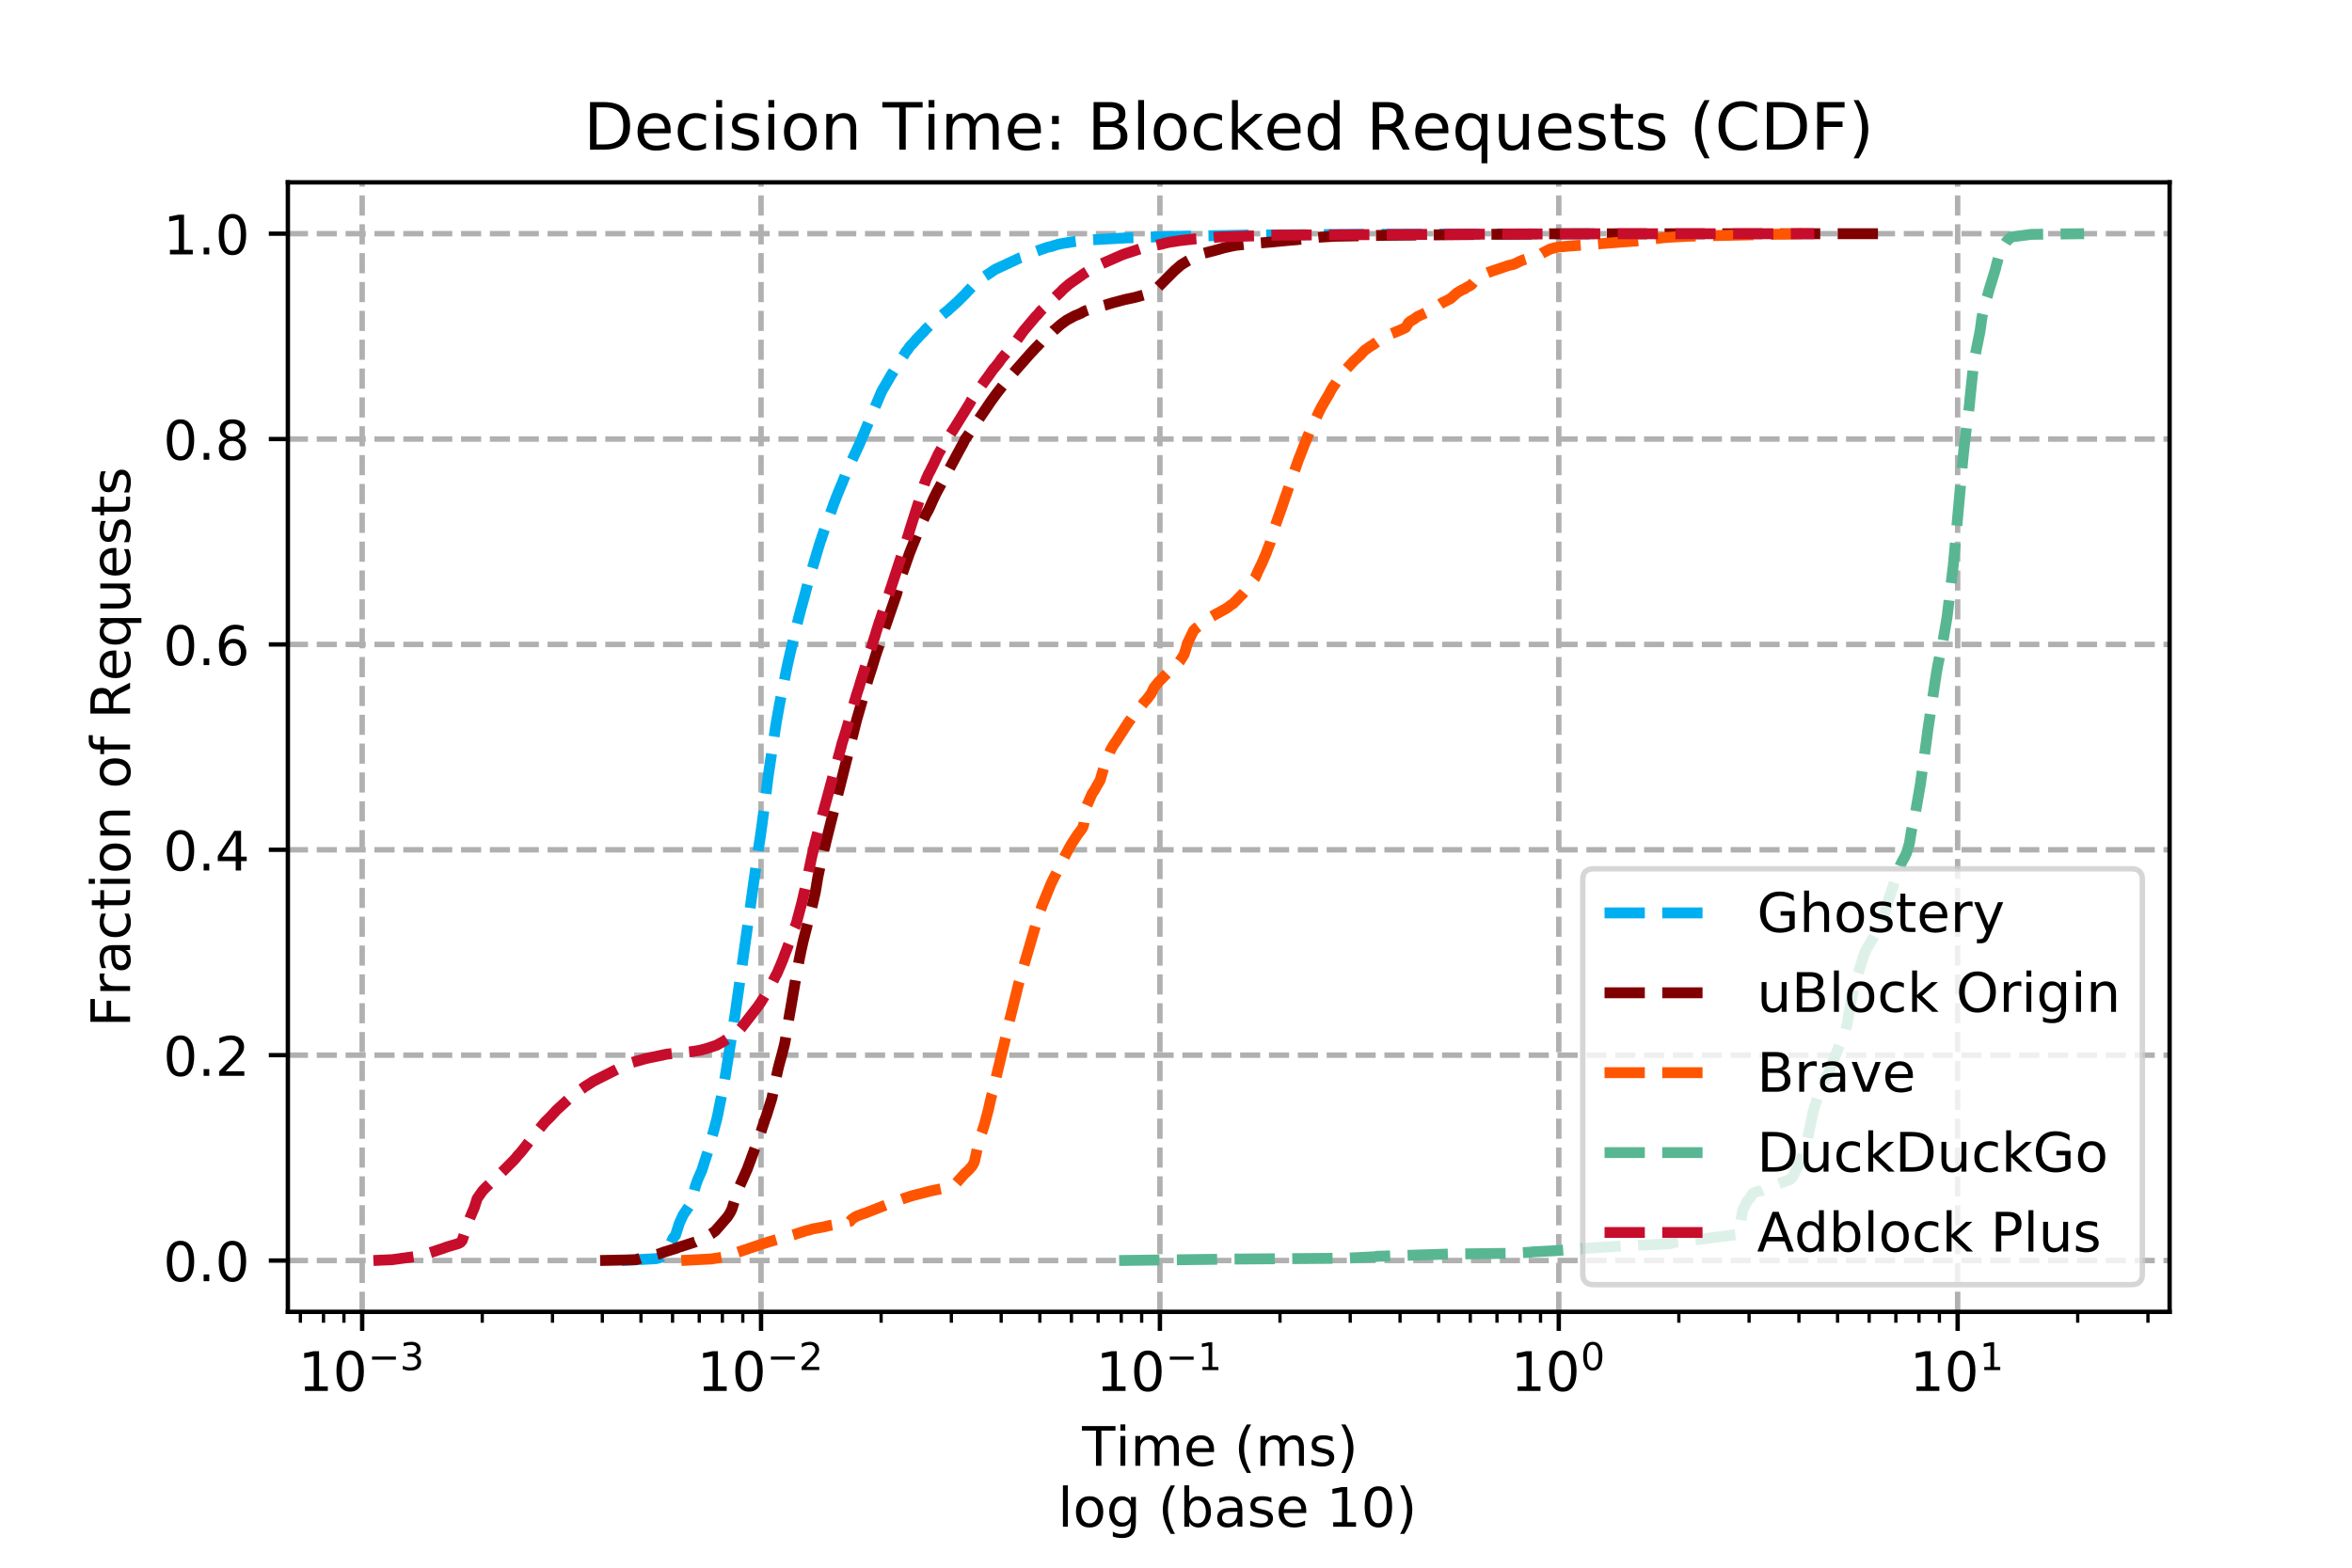 <?xml version="1.0" encoding="utf-8" standalone="no"?>
<!DOCTYPE svg PUBLIC "-//W3C//DTD SVG 1.1//EN"
  "http://www.w3.org/Graphics/SVG/1.1/DTD/svg11.dtd">
<!-- Created with matplotlib (https://matplotlib.org/) -->
<svg height="288pt" version="1.1" viewBox="0 0 432 288" width="432pt" xmlns="http://www.w3.org/2000/svg" xmlns:xlink="http://www.w3.org/1999/xlink">
 <defs>
  <style type="text/css">
*{stroke-linecap:butt;stroke-linejoin:round;}
  </style>
 </defs>
 <g id="figure_1">
  <g id="patch_1">
   <path d="M 0 288 
L 432 288 
L 432 0 
L 0 0 
z
" style="fill:#ffffff;"/>
  </g>
  <g id="axes_1">
   <g id="patch_2">
    <path d="M 52.875 241 
L 398.5 241 
L 398.5 33.5 
L 52.875 33.5 
z
" style="fill:#ffffff;"/>
   </g>
   <g id="matplotlib.axis_1">
    <g id="xtick_1">
     <g id="line2d_1">
      <path clip-path="url(#pc6c05dd539)" d="M 66.522 241 
L 66.522 33.5 
" style="fill:none;stroke:#b0b0b0;stroke-dasharray:3.7,1.6;stroke-dashoffset:0;"/>
     </g>
     <g id="line2d_2">
      <defs>
       <path d="M 0 0 
L 0 3.5 
" id="m17aad6880a" style="stroke:#000000;stroke-width:0.8;"/>
      </defs>
      <g>
       <use style="stroke:#000000;stroke-width:0.8;" x="66.522" xlink:href="#m17aad6880a" y="241"/>
      </g>
     </g>
     <g id="text_1">
      <!-- $\mathdefault{10^{-3}}$ -->
      <defs>
       <path d="M 12.406 8.297 
L 28.516 8.297 
L 28.516 63.922 
L 10.984 60.406 
L 10.984 69.391 
L 28.422 72.906 
L 38.281 72.906 
L 38.281 8.297 
L 54.391 8.297 
L 54.391 0 
L 12.406 0 
z
" id="DejaVuSans-49"/>
       <path d="M 31.781 66.406 
Q 24.172 66.406 20.328 58.906 
Q 16.5 51.422 16.5 36.375 
Q 16.5 21.391 20.328 13.891 
Q 24.172 6.391 31.781 6.391 
Q 39.453 6.391 43.281 13.891 
Q 47.125 21.391 47.125 36.375 
Q 47.125 51.422 43.281 58.906 
Q 39.453 66.406 31.781 66.406 
z
M 31.781 74.219 
Q 44.047 74.219 50.516 64.516 
Q 56.984 54.828 56.984 36.375 
Q 56.984 17.969 50.516 8.266 
Q 44.047 -1.422 31.781 -1.422 
Q 19.531 -1.422 13.062 8.266 
Q 6.594 17.969 6.594 36.375 
Q 6.594 54.828 13.062 64.516 
Q 19.531 74.219 31.781 74.219 
z
" id="DejaVuSans-48"/>
       <path d="M 10.594 35.5 
L 73.188 35.5 
L 73.188 27.203 
L 10.594 27.203 
z
" id="DejaVuSans-8722"/>
       <path d="M 40.578 39.312 
Q 47.656 37.797 51.625 33 
Q 55.609 28.219 55.609 21.188 
Q 55.609 10.406 48.188 4.484 
Q 40.766 -1.422 27.094 -1.422 
Q 22.516 -1.422 17.656 -0.516 
Q 12.797 0.391 7.625 2.203 
L 7.625 11.719 
Q 11.719 9.328 16.594 8.109 
Q 21.484 6.891 26.812 6.891 
Q 36.078 6.891 40.938 10.547 
Q 45.797 14.203 45.797 21.188 
Q 45.797 27.641 41.281 31.266 
Q 36.766 34.906 28.719 34.906 
L 20.219 34.906 
L 20.219 43.016 
L 29.109 43.016 
Q 36.375 43.016 40.234 45.922 
Q 44.094 48.828 44.094 54.297 
Q 44.094 59.906 40.109 62.906 
Q 36.141 65.922 28.719 65.922 
Q 24.656 65.922 20.016 65.031 
Q 15.375 64.156 9.812 62.312 
L 9.812 71.094 
Q 15.438 72.656 20.344 73.438 
Q 25.25 74.219 29.594 74.219 
Q 40.828 74.219 47.359 69.109 
Q 53.906 64.016 53.906 55.328 
Q 53.906 49.266 50.438 45.094 
Q 46.969 40.922 40.578 39.312 
z
" id="DejaVuSans-51"/>
      </defs>
      <g transform="translate(54.772 255.598)scale(0.1 -0.1)">
       <use transform="translate(0 0.766)" xlink:href="#DejaVuSans-49"/>
       <use transform="translate(63.623 0.766)" xlink:href="#DejaVuSans-48"/>
       <use transform="translate(128.203 39.047)scale(0.7)" xlink:href="#DejaVuSans-8722"/>
       <use transform="translate(186.855 39.047)scale(0.7)" xlink:href="#DejaVuSans-51"/>
      </g>
     </g>
    </g>
    <g id="xtick_2">
     <g id="line2d_3">
      <path clip-path="url(#pc6c05dd539)" d="M 139.783 241 
L 139.783 33.5 
" style="fill:none;stroke:#b0b0b0;stroke-dasharray:3.7,1.6;stroke-dashoffset:0;"/>
     </g>
     <g id="line2d_4">
      <g>
       <use style="stroke:#000000;stroke-width:0.8;" x="139.783" xlink:href="#m17aad6880a" y="241"/>
      </g>
     </g>
     <g id="text_2">
      <!-- $\mathdefault{10^{-2}}$ -->
      <defs>
       <path d="M 19.188 8.297 
L 53.609 8.297 
L 53.609 0 
L 7.328 0 
L 7.328 8.297 
Q 12.938 14.109 22.625 23.891 
Q 32.328 33.688 34.812 36.531 
Q 39.547 41.844 41.422 45.531 
Q 43.312 49.219 43.312 52.781 
Q 43.312 58.594 39.234 62.25 
Q 35.156 65.922 28.609 65.922 
Q 23.969 65.922 18.812 64.312 
Q 13.672 62.703 7.812 59.422 
L 7.812 69.391 
Q 13.766 71.781 18.938 73 
Q 24.125 74.219 28.422 74.219 
Q 39.75 74.219 46.484 68.547 
Q 53.219 62.891 53.219 53.422 
Q 53.219 48.922 51.531 44.891 
Q 49.859 40.875 45.406 35.406 
Q 44.188 33.984 37.641 27.219 
Q 31.109 20.453 19.188 8.297 
z
" id="DejaVuSans-50"/>
      </defs>
      <g transform="translate(128.033 255.598)scale(0.1 -0.1)">
       <use transform="translate(0 0.766)" xlink:href="#DejaVuSans-49"/>
       <use transform="translate(63.623 0.766)" xlink:href="#DejaVuSans-48"/>
       <use transform="translate(128.203 39.047)scale(0.7)" xlink:href="#DejaVuSans-8722"/>
       <use transform="translate(186.855 39.047)scale(0.7)" xlink:href="#DejaVuSans-50"/>
      </g>
     </g>
    </g>
    <g id="xtick_3">
     <g id="line2d_5">
      <path clip-path="url(#pc6c05dd539)" d="M 213.045 241 
L 213.045 33.5 
" style="fill:none;stroke:#b0b0b0;stroke-dasharray:3.7,1.6;stroke-dashoffset:0;"/>
     </g>
     <g id="line2d_6">
      <g>
       <use style="stroke:#000000;stroke-width:0.8;" x="213.045" xlink:href="#m17aad6880a" y="241"/>
      </g>
     </g>
     <g id="text_3">
      <!-- $\mathdefault{10^{-1}}$ -->
      <g transform="translate(201.295 255.598)scale(0.1 -0.1)">
       <use transform="translate(0 0.684)" xlink:href="#DejaVuSans-49"/>
       <use transform="translate(63.623 0.684)" xlink:href="#DejaVuSans-48"/>
       <use transform="translate(128.203 38.966)scale(0.7)" xlink:href="#DejaVuSans-8722"/>
       <use transform="translate(186.855 38.966)scale(0.7)" xlink:href="#DejaVuSans-49"/>
      </g>
     </g>
    </g>
    <g id="xtick_4">
     <g id="line2d_7">
      <path clip-path="url(#pc6c05dd539)" d="M 286.306 241 
L 286.306 33.5 
" style="fill:none;stroke:#b0b0b0;stroke-dasharray:3.7,1.6;stroke-dashoffset:0;"/>
     </g>
     <g id="line2d_8">
      <g>
       <use style="stroke:#000000;stroke-width:0.8;" x="286.306" xlink:href="#m17aad6880a" y="241"/>
      </g>
     </g>
     <g id="text_4">
      <!-- $\mathdefault{10^{0}}$ -->
      <g transform="translate(277.506 255.598)scale(0.1 -0.1)">
       <use transform="translate(0 0.766)" xlink:href="#DejaVuSans-49"/>
       <use transform="translate(63.623 0.766)" xlink:href="#DejaVuSans-48"/>
       <use transform="translate(128.203 39.047)scale(0.7)" xlink:href="#DejaVuSans-48"/>
      </g>
     </g>
    </g>
    <g id="xtick_5">
     <g id="line2d_9">
      <path clip-path="url(#pc6c05dd539)" d="M 359.568 241 
L 359.568 33.5 
" style="fill:none;stroke:#b0b0b0;stroke-dasharray:3.7,1.6;stroke-dashoffset:0;"/>
     </g>
     <g id="line2d_10">
      <g>
       <use style="stroke:#000000;stroke-width:0.8;" x="359.568" xlink:href="#m17aad6880a" y="241"/>
      </g>
     </g>
     <g id="text_5">
      <!-- $\mathdefault{10^{1}}$ -->
      <g transform="translate(350.768 255.598)scale(0.1 -0.1)">
       <use transform="translate(0 0.684)" xlink:href="#DejaVuSans-49"/>
       <use transform="translate(63.623 0.684)" xlink:href="#DejaVuSans-48"/>
       <use transform="translate(128.203 38.966)scale(0.7)" xlink:href="#DejaVuSans-49"/>
      </g>
     </g>
    </g>
    <g id="xtick_6">
     <g id="line2d_11">
      <defs>
       <path d="M 0 0 
L 0 2 
" id="m4537421edf" style="stroke:#000000;stroke-width:0.6;"/>
      </defs>
      <g>
       <use style="stroke:#000000;stroke-width:0.6;" x="55.174" xlink:href="#m4537421edf" y="241"/>
      </g>
     </g>
    </g>
    <g id="xtick_7">
     <g id="line2d_12">
      <g>
       <use style="stroke:#000000;stroke-width:0.6;" x="59.422" xlink:href="#m4537421edf" y="241"/>
      </g>
     </g>
    </g>
    <g id="xtick_8">
     <g id="line2d_13">
      <g>
       <use style="stroke:#000000;stroke-width:0.6;" x="63.17" xlink:href="#m4537421edf" y="241"/>
      </g>
     </g>
    </g>
    <g id="xtick_9">
     <g id="line2d_14">
      <g>
       <use style="stroke:#000000;stroke-width:0.6;" x="88.576" xlink:href="#m4537421edf" y="241"/>
      </g>
     </g>
    </g>
    <g id="xtick_10">
     <g id="line2d_15">
      <g>
       <use style="stroke:#000000;stroke-width:0.6;" x="101.476" xlink:href="#m4537421edf" y="241"/>
      </g>
     </g>
    </g>
    <g id="xtick_11">
     <g id="line2d_16">
      <g>
       <use style="stroke:#000000;stroke-width:0.6;" x="110.63" xlink:href="#m4537421edf" y="241"/>
      </g>
     </g>
    </g>
    <g id="xtick_12">
     <g id="line2d_17">
      <g>
       <use style="stroke:#000000;stroke-width:0.6;" x="117.729" xlink:href="#m4537421edf" y="241"/>
      </g>
     </g>
    </g>
    <g id="xtick_13">
     <g id="line2d_18">
      <g>
       <use style="stroke:#000000;stroke-width:0.6;" x="123.53" xlink:href="#m4537421edf" y="241"/>
      </g>
     </g>
    </g>
    <g id="xtick_14">
     <g id="line2d_19">
      <g>
       <use style="stroke:#000000;stroke-width:0.6;" x="128.435" xlink:href="#m4537421edf" y="241"/>
      </g>
     </g>
    </g>
    <g id="xtick_15">
     <g id="line2d_20">
      <g>
       <use style="stroke:#000000;stroke-width:0.6;" x="132.684" xlink:href="#m4537421edf" y="241"/>
      </g>
     </g>
    </g>
    <g id="xtick_16">
     <g id="line2d_21">
      <g>
       <use style="stroke:#000000;stroke-width:0.6;" x="136.431" xlink:href="#m4537421edf" y="241"/>
      </g>
     </g>
    </g>
    <g id="xtick_17">
     <g id="line2d_22">
      <g>
       <use style="stroke:#000000;stroke-width:0.6;" x="161.837" xlink:href="#m4537421edf" y="241"/>
      </g>
     </g>
    </g>
    <g id="xtick_18">
     <g id="line2d_23">
      <g>
       <use style="stroke:#000000;stroke-width:0.6;" x="174.738" xlink:href="#m4537421edf" y="241"/>
      </g>
     </g>
    </g>
    <g id="xtick_19">
     <g id="line2d_24">
      <g>
       <use style="stroke:#000000;stroke-width:0.6;" x="183.891" xlink:href="#m4537421edf" y="241"/>
      </g>
     </g>
    </g>
    <g id="xtick_20">
     <g id="line2d_25">
      <g>
       <use style="stroke:#000000;stroke-width:0.6;" x="190.991" xlink:href="#m4537421edf" y="241"/>
      </g>
     </g>
    </g>
    <g id="xtick_21">
     <g id="line2d_26">
      <g>
       <use style="stroke:#000000;stroke-width:0.6;" x="196.792" xlink:href="#m4537421edf" y="241"/>
      </g>
     </g>
    </g>
    <g id="xtick_22">
     <g id="line2d_27">
      <g>
       <use style="stroke:#000000;stroke-width:0.6;" x="201.697" xlink:href="#m4537421edf" y="241"/>
      </g>
     </g>
    </g>
    <g id="xtick_23">
     <g id="line2d_28">
      <g>
       <use style="stroke:#000000;stroke-width:0.6;" x="205.945" xlink:href="#m4537421edf" y="241"/>
      </g>
     </g>
    </g>
    <g id="xtick_24">
     <g id="line2d_29">
      <g>
       <use style="stroke:#000000;stroke-width:0.6;" x="209.693" xlink:href="#m4537421edf" y="241"/>
      </g>
     </g>
    </g>
    <g id="xtick_25">
     <g id="line2d_30">
      <g>
       <use style="stroke:#000000;stroke-width:0.6;" x="235.099" xlink:href="#m4537421edf" y="241"/>
      </g>
     </g>
    </g>
    <g id="xtick_26">
     <g id="line2d_31">
      <g>
       <use style="stroke:#000000;stroke-width:0.6;" x="248" xlink:href="#m4537421edf" y="241"/>
      </g>
     </g>
    </g>
    <g id="xtick_27">
     <g id="line2d_32">
      <g>
       <use style="stroke:#000000;stroke-width:0.6;" x="257.153" xlink:href="#m4537421edf" y="241"/>
      </g>
     </g>
    </g>
    <g id="xtick_28">
     <g id="line2d_33">
      <g>
       <use style="stroke:#000000;stroke-width:0.6;" x="264.253" xlink:href="#m4537421edf" y="241"/>
      </g>
     </g>
    </g>
    <g id="xtick_29">
     <g id="line2d_34">
      <g>
       <use style="stroke:#000000;stroke-width:0.6;" x="270.053" xlink:href="#m4537421edf" y="241"/>
      </g>
     </g>
    </g>
    <g id="xtick_30">
     <g id="line2d_35">
      <g>
       <use style="stroke:#000000;stroke-width:0.6;" x="274.958" xlink:href="#m4537421edf" y="241"/>
      </g>
     </g>
    </g>
    <g id="xtick_31">
     <g id="line2d_36">
      <g>
       <use style="stroke:#000000;stroke-width:0.6;" x="279.207" xlink:href="#m4537421edf" y="241"/>
      </g>
     </g>
    </g>
    <g id="xtick_32">
     <g id="line2d_37">
      <g>
       <use style="stroke:#000000;stroke-width:0.6;" x="282.954" xlink:href="#m4537421edf" y="241"/>
      </g>
     </g>
    </g>
    <g id="xtick_33">
     <g id="line2d_38">
      <g>
       <use style="stroke:#000000;stroke-width:0.6;" x="308.36" xlink:href="#m4537421edf" y="241"/>
      </g>
     </g>
    </g>
    <g id="xtick_34">
     <g id="line2d_39">
      <g>
       <use style="stroke:#000000;stroke-width:0.6;" x="321.261" xlink:href="#m4537421edf" y="241"/>
      </g>
     </g>
    </g>
    <g id="xtick_35">
     <g id="line2d_40">
      <g>
       <use style="stroke:#000000;stroke-width:0.6;" x="330.414" xlink:href="#m4537421edf" y="241"/>
      </g>
     </g>
    </g>
    <g id="xtick_36">
     <g id="line2d_41">
      <g>
       <use style="stroke:#000000;stroke-width:0.6;" x="337.514" xlink:href="#m4537421edf" y="241"/>
      </g>
     </g>
    </g>
    <g id="xtick_37">
     <g id="line2d_42">
      <g>
       <use style="stroke:#000000;stroke-width:0.6;" x="343.315" xlink:href="#m4537421edf" y="241"/>
      </g>
     </g>
    </g>
    <g id="xtick_38">
     <g id="line2d_43">
      <g>
       <use style="stroke:#000000;stroke-width:0.6;" x="348.22" xlink:href="#m4537421edf" y="241"/>
      </g>
     </g>
    </g>
    <g id="xtick_39">
     <g id="line2d_44">
      <g>
       <use style="stroke:#000000;stroke-width:0.6;" x="352.468" xlink:href="#m4537421edf" y="241"/>
      </g>
     </g>
    </g>
    <g id="xtick_40">
     <g id="line2d_45">
      <g>
       <use style="stroke:#000000;stroke-width:0.6;" x="356.216" xlink:href="#m4537421edf" y="241"/>
      </g>
     </g>
    </g>
    <g id="xtick_41">
     <g id="line2d_46">
      <g>
       <use style="stroke:#000000;stroke-width:0.6;" x="381.622" xlink:href="#m4537421edf" y="241"/>
      </g>
     </g>
    </g>
    <g id="xtick_42">
     <g id="line2d_47">
      <g>
       <use style="stroke:#000000;stroke-width:0.6;" x="394.523" xlink:href="#m4537421edf" y="241"/>
      </g>
     </g>
    </g>
    <g id="text_6">
     <!-- Time (ms)  -->
     <defs>
      <path d="M -0.297 72.906 
L 61.375 72.906 
L 61.375 64.594 
L 35.5 64.594 
L 35.5 0 
L 25.594 0 
L 25.594 64.594 
L -0.297 64.594 
z
" id="DejaVuSans-84"/>
      <path d="M 9.422 54.688 
L 18.406 54.688 
L 18.406 0 
L 9.422 0 
z
M 9.422 75.984 
L 18.406 75.984 
L 18.406 64.594 
L 9.422 64.594 
z
" id="DejaVuSans-105"/>
      <path d="M 52 44.188 
Q 55.375 50.25 60.062 53.125 
Q 64.75 56 71.094 56 
Q 79.641 56 84.281 50.016 
Q 88.922 44.047 88.922 33.016 
L 88.922 0 
L 79.891 0 
L 79.891 32.719 
Q 79.891 40.578 77.094 44.375 
Q 74.312 48.188 68.609 48.188 
Q 61.625 48.188 57.562 43.547 
Q 53.516 38.922 53.516 30.906 
L 53.516 0 
L 44.484 0 
L 44.484 32.719 
Q 44.484 40.625 41.703 44.406 
Q 38.922 48.188 33.109 48.188 
Q 26.219 48.188 22.156 43.531 
Q 18.109 38.875 18.109 30.906 
L 18.109 0 
L 9.078 0 
L 9.078 54.688 
L 18.109 54.688 
L 18.109 46.188 
Q 21.188 51.219 25.484 53.609 
Q 29.781 56 35.688 56 
Q 41.656 56 45.828 52.969 
Q 50 49.953 52 44.188 
z
" id="DejaVuSans-109"/>
      <path d="M 56.203 29.594 
L 56.203 25.203 
L 14.891 25.203 
Q 15.484 15.922 20.484 11.062 
Q 25.484 6.203 34.422 6.203 
Q 39.594 6.203 44.453 7.469 
Q 49.312 8.734 54.109 11.281 
L 54.109 2.781 
Q 49.266 0.734 44.188 -0.344 
Q 39.109 -1.422 33.891 -1.422 
Q 20.797 -1.422 13.156 6.188 
Q 5.516 13.812 5.516 26.812 
Q 5.516 40.234 12.766 48.109 
Q 20.016 56 32.328 56 
Q 43.359 56 49.781 48.891 
Q 56.203 41.797 56.203 29.594 
z
M 47.219 32.234 
Q 47.125 39.594 43.094 43.984 
Q 39.062 48.391 32.422 48.391 
Q 24.906 48.391 20.391 44.141 
Q 15.875 39.891 15.188 32.172 
z
" id="DejaVuSans-101"/>
      <path id="DejaVuSans-32"/>
      <path d="M 31 75.875 
Q 24.469 64.656 21.281 53.656 
Q 18.109 42.672 18.109 31.391 
Q 18.109 20.125 21.312 9.062 
Q 24.516 -2 31 -13.188 
L 23.188 -13.188 
Q 15.875 -1.703 12.234 9.375 
Q 8.594 20.453 8.594 31.391 
Q 8.594 42.281 12.203 53.312 
Q 15.828 64.359 23.188 75.875 
z
" id="DejaVuSans-40"/>
      <path d="M 44.281 53.078 
L 44.281 44.578 
Q 40.484 46.531 36.375 47.5 
Q 32.281 48.484 27.875 48.484 
Q 21.188 48.484 17.844 46.438 
Q 14.5 44.391 14.5 40.281 
Q 14.5 37.156 16.891 35.375 
Q 19.281 33.594 26.516 31.984 
L 29.594 31.297 
Q 39.156 29.25 43.188 25.516 
Q 47.219 21.781 47.219 15.094 
Q 47.219 7.469 41.188 3.016 
Q 35.156 -1.422 24.609 -1.422 
Q 20.219 -1.422 15.453 -0.562 
Q 10.688 0.297 5.422 2 
L 5.422 11.281 
Q 10.406 8.688 15.234 7.391 
Q 20.062 6.109 24.812 6.109 
Q 31.156 6.109 34.562 8.281 
Q 37.984 10.453 37.984 14.406 
Q 37.984 18.062 35.516 20.016 
Q 33.062 21.969 24.703 23.781 
L 21.578 24.516 
Q 13.234 26.266 9.516 29.906 
Q 5.812 33.547 5.812 39.891 
Q 5.812 47.609 11.281 51.797 
Q 16.75 56 26.812 56 
Q 31.781 56 36.172 55.266 
Q 40.578 54.547 44.281 53.078 
z
" id="DejaVuSans-115"/>
      <path d="M 8.016 75.875 
L 15.828 75.875 
Q 23.141 64.359 26.781 53.312 
Q 30.422 42.281 30.422 31.391 
Q 30.422 20.453 26.781 9.375 
Q 23.141 -1.703 15.828 -13.188 
L 8.016 -13.188 
Q 14.5 -2 17.703 9.062 
Q 20.906 20.125 20.906 31.391 
Q 20.906 42.672 17.703 53.656 
Q 14.5 64.656 8.016 75.875 
z
" id="DejaVuSans-41"/>
     </defs>
     <g transform="translate(198.745 269.277)scale(0.1 -0.1)">
      <use xlink:href="#DejaVuSans-84"/>
      <use x="61.037" xlink:href="#DejaVuSans-105"/>
      <use x="88.82" xlink:href="#DejaVuSans-109"/>
      <use x="186.232" xlink:href="#DejaVuSans-101"/>
      <use x="247.756" xlink:href="#DejaVuSans-32"/>
      <use x="279.543" xlink:href="#DejaVuSans-40"/>
      <use x="318.557" xlink:href="#DejaVuSans-109"/>
      <use x="415.969" xlink:href="#DejaVuSans-115"/>
      <use x="468.068" xlink:href="#DejaVuSans-41"/>
      <use x="507.082" xlink:href="#DejaVuSans-32"/>
     </g>
     <!--  log (base 10) -->
     <defs>
      <path d="M 9.422 75.984 
L 18.406 75.984 
L 18.406 0 
L 9.422 0 
z
" id="DejaVuSans-108"/>
      <path d="M 30.609 48.391 
Q 23.391 48.391 19.188 42.75 
Q 14.984 37.109 14.984 27.297 
Q 14.984 17.484 19.156 11.844 
Q 23.344 6.203 30.609 6.203 
Q 37.797 6.203 41.984 11.859 
Q 46.188 17.531 46.188 27.297 
Q 46.188 37.016 41.984 42.703 
Q 37.797 48.391 30.609 48.391 
z
M 30.609 56 
Q 42.328 56 49.016 48.375 
Q 55.719 40.766 55.719 27.297 
Q 55.719 13.875 49.016 6.219 
Q 42.328 -1.422 30.609 -1.422 
Q 18.844 -1.422 12.172 6.219 
Q 5.516 13.875 5.516 27.297 
Q 5.516 40.766 12.172 48.375 
Q 18.844 56 30.609 56 
z
" id="DejaVuSans-111"/>
      <path d="M 45.406 27.984 
Q 45.406 37.75 41.375 43.109 
Q 37.359 48.484 30.078 48.484 
Q 22.859 48.484 18.828 43.109 
Q 14.797 37.75 14.797 27.984 
Q 14.797 18.266 18.828 12.891 
Q 22.859 7.516 30.078 7.516 
Q 37.359 7.516 41.375 12.891 
Q 45.406 18.266 45.406 27.984 
z
M 54.391 6.781 
Q 54.391 -7.172 48.188 -13.984 
Q 42 -20.797 29.203 -20.797 
Q 24.469 -20.797 20.266 -20.094 
Q 16.062 -19.391 12.109 -17.922 
L 12.109 -9.188 
Q 16.062 -11.328 19.922 -12.344 
Q 23.781 -13.375 27.781 -13.375 
Q 36.625 -13.375 41.016 -8.766 
Q 45.406 -4.156 45.406 5.172 
L 45.406 9.625 
Q 42.625 4.781 38.281 2.391 
Q 33.938 0 27.875 0 
Q 17.828 0 11.672 7.656 
Q 5.516 15.328 5.516 27.984 
Q 5.516 40.672 11.672 48.328 
Q 17.828 56 27.875 56 
Q 33.938 56 38.281 53.609 
Q 42.625 51.219 45.406 46.391 
L 45.406 54.688 
L 54.391 54.688 
z
" id="DejaVuSans-103"/>
      <path d="M 48.688 27.297 
Q 48.688 37.203 44.609 42.844 
Q 40.531 48.484 33.406 48.484 
Q 26.266 48.484 22.188 42.844 
Q 18.109 37.203 18.109 27.297 
Q 18.109 17.391 22.188 11.75 
Q 26.266 6.109 33.406 6.109 
Q 40.531 6.109 44.609 11.75 
Q 48.688 17.391 48.688 27.297 
z
M 18.109 46.391 
Q 20.953 51.266 25.266 53.625 
Q 29.594 56 35.594 56 
Q 45.562 56 51.781 48.094 
Q 58.016 40.188 58.016 27.297 
Q 58.016 14.406 51.781 6.484 
Q 45.562 -1.422 35.594 -1.422 
Q 29.594 -1.422 25.266 0.953 
Q 20.953 3.328 18.109 8.203 
L 18.109 0 
L 9.078 0 
L 9.078 75.984 
L 18.109 75.984 
z
" id="DejaVuSans-98"/>
      <path d="M 34.281 27.484 
Q 23.391 27.484 19.188 25 
Q 14.984 22.516 14.984 16.5 
Q 14.984 11.719 18.141 8.906 
Q 21.297 6.109 26.703 6.109 
Q 34.188 6.109 38.703 11.406 
Q 43.219 16.703 43.219 25.484 
L 43.219 27.484 
z
M 52.203 31.203 
L 52.203 0 
L 43.219 0 
L 43.219 8.297 
Q 40.141 3.328 35.547 0.953 
Q 30.953 -1.422 24.312 -1.422 
Q 15.922 -1.422 10.953 3.297 
Q 6 8.016 6 15.922 
Q 6 25.141 12.172 29.828 
Q 18.359 34.516 30.609 34.516 
L 43.219 34.516 
L 43.219 35.406 
Q 43.219 41.609 39.141 45 
Q 35.062 48.391 27.688 48.391 
Q 23 48.391 18.547 47.266 
Q 14.109 46.141 10.016 43.891 
L 10.016 52.203 
Q 14.938 54.109 19.578 55.047 
Q 24.219 56 28.609 56 
Q 40.484 56 46.344 49.844 
Q 52.203 43.703 52.203 31.203 
z
" id="DejaVuSans-97"/>
     </defs>
     <g transform="translate(191.114 280.474)scale(0.1 -0.1)">
      <use xlink:href="#DejaVuSans-32"/>
      <use x="31.787" xlink:href="#DejaVuSans-108"/>
      <use x="59.57" xlink:href="#DejaVuSans-111"/>
      <use x="120.752" xlink:href="#DejaVuSans-103"/>
      <use x="184.229" xlink:href="#DejaVuSans-32"/>
      <use x="216.016" xlink:href="#DejaVuSans-40"/>
      <use x="255.029" xlink:href="#DejaVuSans-98"/>
      <use x="318.506" xlink:href="#DejaVuSans-97"/>
      <use x="379.785" xlink:href="#DejaVuSans-115"/>
      <use x="431.885" xlink:href="#DejaVuSans-101"/>
      <use x="493.408" xlink:href="#DejaVuSans-32"/>
      <use x="525.195" xlink:href="#DejaVuSans-49"/>
      <use x="588.818" xlink:href="#DejaVuSans-48"/>
      <use x="652.441" xlink:href="#DejaVuSans-41"/>
     </g>
    </g>
   </g>
   <g id="matplotlib.axis_2">
    <g id="ytick_1">
     <g id="line2d_48">
      <path clip-path="url(#pc6c05dd539)" d="M 52.875 231.572 
L 398.5 231.572 
" style="fill:none;stroke:#b0b0b0;stroke-dasharray:3.7,1.6;stroke-dashoffset:0;"/>
     </g>
     <g id="line2d_49">
      <defs>
       <path d="M 0 0 
L -3.5 0 
" id="me73a2518ea" style="stroke:#000000;stroke-width:0.8;"/>
      </defs>
      <g>
       <use style="stroke:#000000;stroke-width:0.8;" x="52.875" xlink:href="#me73a2518ea" y="231.572"/>
      </g>
     </g>
     <g id="text_7">
      <!-- 0.0 -->
      <defs>
       <path d="M 10.688 12.406 
L 21 12.406 
L 21 0 
L 10.688 0 
z
" id="DejaVuSans-46"/>
      </defs>
      <g transform="translate(29.972 235.371)scale(0.1 -0.1)">
       <use xlink:href="#DejaVuSans-48"/>
       <use x="63.623" xlink:href="#DejaVuSans-46"/>
       <use x="95.41" xlink:href="#DejaVuSans-48"/>
      </g>
     </g>
    </g>
    <g id="ytick_2">
     <g id="line2d_50">
      <path clip-path="url(#pc6c05dd539)" d="M 52.875 193.844 
L 398.5 193.844 
" style="fill:none;stroke:#b0b0b0;stroke-dasharray:3.7,1.6;stroke-dashoffset:0;"/>
     </g>
     <g id="line2d_51">
      <g>
       <use style="stroke:#000000;stroke-width:0.8;" x="52.875" xlink:href="#me73a2518ea" y="193.844"/>
      </g>
     </g>
     <g id="text_8">
      <!-- 0.2 -->
      <g transform="translate(29.972 197.643)scale(0.1 -0.1)">
       <use xlink:href="#DejaVuSans-48"/>
       <use x="63.623" xlink:href="#DejaVuSans-46"/>
       <use x="95.41" xlink:href="#DejaVuSans-50"/>
      </g>
     </g>
    </g>
    <g id="ytick_3">
     <g id="line2d_52">
      <path clip-path="url(#pc6c05dd539)" d="M 52.875 156.116 
L 398.5 156.116 
" style="fill:none;stroke:#b0b0b0;stroke-dasharray:3.7,1.6;stroke-dashoffset:0;"/>
     </g>
     <g id="line2d_53">
      <g>
       <use style="stroke:#000000;stroke-width:0.8;" x="52.875" xlink:href="#me73a2518ea" y="156.116"/>
      </g>
     </g>
     <g id="text_9">
      <!-- 0.4 -->
      <defs>
       <path d="M 37.797 64.312 
L 12.891 25.391 
L 37.797 25.391 
z
M 35.203 72.906 
L 47.609 72.906 
L 47.609 25.391 
L 58.016 25.391 
L 58.016 17.188 
L 47.609 17.188 
L 47.609 0 
L 37.797 0 
L 37.797 17.188 
L 4.891 17.188 
L 4.891 26.703 
z
" id="DejaVuSans-52"/>
      </defs>
      <g transform="translate(29.972 159.915)scale(0.1 -0.1)">
       <use xlink:href="#DejaVuSans-48"/>
       <use x="63.623" xlink:href="#DejaVuSans-46"/>
       <use x="95.41" xlink:href="#DejaVuSans-52"/>
      </g>
     </g>
    </g>
    <g id="ytick_4">
     <g id="line2d_54">
      <path clip-path="url(#pc6c05dd539)" d="M 52.875 118.388 
L 398.5 118.388 
" style="fill:none;stroke:#b0b0b0;stroke-dasharray:3.7,1.6;stroke-dashoffset:0;"/>
     </g>
     <g id="line2d_55">
      <g>
       <use style="stroke:#000000;stroke-width:0.8;" x="52.875" xlink:href="#me73a2518ea" y="118.388"/>
      </g>
     </g>
     <g id="text_10">
      <!-- 0.6 -->
      <defs>
       <path d="M 33.016 40.375 
Q 26.375 40.375 22.484 35.828 
Q 18.609 31.297 18.609 23.391 
Q 18.609 15.531 22.484 10.953 
Q 26.375 6.391 33.016 6.391 
Q 39.656 6.391 43.531 10.953 
Q 47.406 15.531 47.406 23.391 
Q 47.406 31.297 43.531 35.828 
Q 39.656 40.375 33.016 40.375 
z
M 52.594 71.297 
L 52.594 62.312 
Q 48.875 64.062 45.094 64.984 
Q 41.312 65.922 37.594 65.922 
Q 27.828 65.922 22.672 59.328 
Q 17.531 52.734 16.797 39.406 
Q 19.672 43.656 24.016 45.922 
Q 28.375 48.188 33.594 48.188 
Q 44.578 48.188 50.953 41.516 
Q 57.328 34.859 57.328 23.391 
Q 57.328 12.156 50.688 5.359 
Q 44.047 -1.422 33.016 -1.422 
Q 20.359 -1.422 13.672 8.266 
Q 6.984 17.969 6.984 36.375 
Q 6.984 53.656 15.188 63.938 
Q 23.391 74.219 37.203 74.219 
Q 40.922 74.219 44.703 73.484 
Q 48.484 72.75 52.594 71.297 
z
" id="DejaVuSans-54"/>
      </defs>
      <g transform="translate(29.972 122.187)scale(0.1 -0.1)">
       <use xlink:href="#DejaVuSans-48"/>
       <use x="63.623" xlink:href="#DejaVuSans-46"/>
       <use x="95.41" xlink:href="#DejaVuSans-54"/>
      </g>
     </g>
    </g>
    <g id="ytick_5">
     <g id="line2d_56">
      <path clip-path="url(#pc6c05dd539)" d="M 52.875 80.66 
L 398.5 80.66 
" style="fill:none;stroke:#b0b0b0;stroke-dasharray:3.7,1.6;stroke-dashoffset:0;"/>
     </g>
     <g id="line2d_57">
      <g>
       <use style="stroke:#000000;stroke-width:0.8;" x="52.875" xlink:href="#me73a2518ea" y="80.66"/>
      </g>
     </g>
     <g id="text_11">
      <!-- 0.8 -->
      <defs>
       <path d="M 31.781 34.625 
Q 24.75 34.625 20.719 30.859 
Q 16.703 27.094 16.703 20.516 
Q 16.703 13.922 20.719 10.156 
Q 24.75 6.391 31.781 6.391 
Q 38.812 6.391 42.859 10.172 
Q 46.922 13.969 46.922 20.516 
Q 46.922 27.094 42.891 30.859 
Q 38.875 34.625 31.781 34.625 
z
M 21.922 38.812 
Q 15.578 40.375 12.031 44.719 
Q 8.5 49.078 8.5 55.328 
Q 8.5 64.062 14.719 69.141 
Q 20.953 74.219 31.781 74.219 
Q 42.672 74.219 48.875 69.141 
Q 55.078 64.062 55.078 55.328 
Q 55.078 49.078 51.531 44.719 
Q 48 40.375 41.703 38.812 
Q 48.828 37.156 52.797 32.312 
Q 56.781 27.484 56.781 20.516 
Q 56.781 9.906 50.312 4.234 
Q 43.844 -1.422 31.781 -1.422 
Q 19.734 -1.422 13.25 4.234 
Q 6.781 9.906 6.781 20.516 
Q 6.781 27.484 10.781 32.312 
Q 14.797 37.156 21.922 38.812 
z
M 18.312 54.391 
Q 18.312 48.734 21.844 45.562 
Q 25.391 42.391 31.781 42.391 
Q 38.141 42.391 41.719 45.562 
Q 45.312 48.734 45.312 54.391 
Q 45.312 60.062 41.719 63.234 
Q 38.141 66.406 31.781 66.406 
Q 25.391 66.406 21.844 63.234 
Q 18.312 60.062 18.312 54.391 
z
" id="DejaVuSans-56"/>
      </defs>
      <g transform="translate(29.972 84.459)scale(0.1 -0.1)">
       <use xlink:href="#DejaVuSans-48"/>
       <use x="63.623" xlink:href="#DejaVuSans-46"/>
       <use x="95.41" xlink:href="#DejaVuSans-56"/>
      </g>
     </g>
    </g>
    <g id="ytick_6">
     <g id="line2d_58">
      <path clip-path="url(#pc6c05dd539)" d="M 52.875 42.932 
L 398.5 42.932 
" style="fill:none;stroke:#b0b0b0;stroke-dasharray:3.7,1.6;stroke-dashoffset:0;"/>
     </g>
     <g id="line2d_59">
      <g>
       <use style="stroke:#000000;stroke-width:0.8;" x="52.875" xlink:href="#me73a2518ea" y="42.932"/>
      </g>
     </g>
     <g id="text_12">
      <!-- 1.0 -->
      <g transform="translate(29.972 46.731)scale(0.1 -0.1)">
       <use xlink:href="#DejaVuSans-49"/>
       <use x="63.623" xlink:href="#DejaVuSans-46"/>
       <use x="95.41" xlink:href="#DejaVuSans-48"/>
      </g>
     </g>
    </g>
    <g id="text_13">
     <!-- Fraction of Requests -->
     <defs>
      <path d="M 9.812 72.906 
L 51.703 72.906 
L 51.703 64.594 
L 19.672 64.594 
L 19.672 43.109 
L 48.578 43.109 
L 48.578 34.812 
L 19.672 34.812 
L 19.672 0 
L 9.812 0 
z
" id="DejaVuSans-70"/>
      <path d="M 41.109 46.297 
Q 39.594 47.172 37.812 47.578 
Q 36.031 48 33.891 48 
Q 26.266 48 22.188 43.047 
Q 18.109 38.094 18.109 28.812 
L 18.109 0 
L 9.078 0 
L 9.078 54.688 
L 18.109 54.688 
L 18.109 46.188 
Q 20.953 51.172 25.484 53.578 
Q 30.031 56 36.531 56 
Q 37.453 56 38.578 55.875 
Q 39.703 55.766 41.062 55.516 
z
" id="DejaVuSans-114"/>
      <path d="M 48.781 52.594 
L 48.781 44.188 
Q 44.969 46.297 41.141 47.344 
Q 37.312 48.391 33.406 48.391 
Q 24.656 48.391 19.812 42.844 
Q 14.984 37.312 14.984 27.297 
Q 14.984 17.281 19.812 11.734 
Q 24.656 6.203 33.406 6.203 
Q 37.312 6.203 41.141 7.25 
Q 44.969 8.297 48.781 10.406 
L 48.781 2.094 
Q 45.016 0.344 40.984 -0.531 
Q 36.969 -1.422 32.422 -1.422 
Q 20.062 -1.422 12.781 6.344 
Q 5.516 14.109 5.516 27.297 
Q 5.516 40.672 12.859 48.328 
Q 20.219 56 33.016 56 
Q 37.156 56 41.109 55.141 
Q 45.062 54.297 48.781 52.594 
z
" id="DejaVuSans-99"/>
      <path d="M 18.312 70.219 
L 18.312 54.688 
L 36.812 54.688 
L 36.812 47.703 
L 18.312 47.703 
L 18.312 18.016 
Q 18.312 11.328 20.141 9.422 
Q 21.969 7.516 27.594 7.516 
L 36.812 7.516 
L 36.812 0 
L 27.594 0 
Q 17.188 0 13.234 3.875 
Q 9.281 7.766 9.281 18.016 
L 9.281 47.703 
L 2.688 47.703 
L 2.688 54.688 
L 9.281 54.688 
L 9.281 70.219 
z
" id="DejaVuSans-116"/>
      <path d="M 54.891 33.016 
L 54.891 0 
L 45.906 0 
L 45.906 32.719 
Q 45.906 40.484 42.875 44.328 
Q 39.844 48.188 33.797 48.188 
Q 26.516 48.188 22.312 43.547 
Q 18.109 38.922 18.109 30.906 
L 18.109 0 
L 9.078 0 
L 9.078 54.688 
L 18.109 54.688 
L 18.109 46.188 
Q 21.344 51.125 25.703 53.562 
Q 30.078 56 35.797 56 
Q 45.219 56 50.047 50.172 
Q 54.891 44.344 54.891 33.016 
z
" id="DejaVuSans-110"/>
      <path d="M 37.109 75.984 
L 37.109 68.5 
L 28.516 68.5 
Q 23.688 68.5 21.797 66.547 
Q 19.922 64.594 19.922 59.516 
L 19.922 54.688 
L 34.719 54.688 
L 34.719 47.703 
L 19.922 47.703 
L 19.922 0 
L 10.891 0 
L 10.891 47.703 
L 2.297 47.703 
L 2.297 54.688 
L 10.891 54.688 
L 10.891 58.5 
Q 10.891 67.625 15.141 71.797 
Q 19.391 75.984 28.609 75.984 
z
" id="DejaVuSans-102"/>
      <path d="M 44.391 34.188 
Q 47.562 33.109 50.562 29.594 
Q 53.562 26.078 56.594 19.922 
L 66.609 0 
L 56 0 
L 46.688 18.703 
Q 43.062 26.031 39.672 28.422 
Q 36.281 30.812 30.422 30.812 
L 19.672 30.812 
L 19.672 0 
L 9.812 0 
L 9.812 72.906 
L 32.078 72.906 
Q 44.578 72.906 50.734 67.672 
Q 56.891 62.453 56.891 51.906 
Q 56.891 45.016 53.688 40.469 
Q 50.484 35.938 44.391 34.188 
z
M 19.672 64.797 
L 19.672 38.922 
L 32.078 38.922 
Q 39.203 38.922 42.844 42.219 
Q 46.484 45.516 46.484 51.906 
Q 46.484 58.297 42.844 61.547 
Q 39.203 64.797 32.078 64.797 
z
" id="DejaVuSans-82"/>
      <path d="M 14.797 27.297 
Q 14.797 17.391 18.875 11.75 
Q 22.953 6.109 30.078 6.109 
Q 37.203 6.109 41.297 11.75 
Q 45.406 17.391 45.406 27.297 
Q 45.406 37.203 41.297 42.844 
Q 37.203 48.484 30.078 48.484 
Q 22.953 48.484 18.875 42.844 
Q 14.797 37.203 14.797 27.297 
z
M 45.406 8.203 
Q 42.578 3.328 38.25 0.953 
Q 33.938 -1.422 27.875 -1.422 
Q 17.969 -1.422 11.734 6.484 
Q 5.516 14.406 5.516 27.297 
Q 5.516 40.188 11.734 48.094 
Q 17.969 56 27.875 56 
Q 33.938 56 38.25 53.625 
Q 42.578 51.266 45.406 46.391 
L 45.406 54.688 
L 54.391 54.688 
L 54.391 -20.797 
L 45.406 -20.797 
z
" id="DejaVuSans-113"/>
      <path d="M 8.5 21.578 
L 8.5 54.688 
L 17.484 54.688 
L 17.484 21.922 
Q 17.484 14.156 20.5 10.266 
Q 23.531 6.391 29.594 6.391 
Q 36.859 6.391 41.078 11.031 
Q 45.312 15.672 45.312 23.688 
L 45.312 54.688 
L 54.297 54.688 
L 54.297 0 
L 45.312 0 
L 45.312 8.406 
Q 42.047 3.422 37.719 1 
Q 33.406 -1.422 27.688 -1.422 
Q 18.266 -1.422 13.375 4.438 
Q 8.5 10.297 8.5 21.578 
z
M 31.109 56 
z
" id="DejaVuSans-117"/>
     </defs>
     <g transform="translate(23.892 188.701)rotate(-90)scale(0.1 -0.1)">
      <use xlink:href="#DejaVuSans-70"/>
      <use x="57.41" xlink:href="#DejaVuSans-114"/>
      <use x="98.523" xlink:href="#DejaVuSans-97"/>
      <use x="159.803" xlink:href="#DejaVuSans-99"/>
      <use x="214.783" xlink:href="#DejaVuSans-116"/>
      <use x="253.992" xlink:href="#DejaVuSans-105"/>
      <use x="281.775" xlink:href="#DejaVuSans-111"/>
      <use x="342.957" xlink:href="#DejaVuSans-110"/>
      <use x="406.336" xlink:href="#DejaVuSans-32"/>
      <use x="438.123" xlink:href="#DejaVuSans-111"/>
      <use x="499.305" xlink:href="#DejaVuSans-102"/>
      <use x="534.51" xlink:href="#DejaVuSans-32"/>
      <use x="566.297" xlink:href="#DejaVuSans-82"/>
      <use x="635.717" xlink:href="#DejaVuSans-101"/>
      <use x="697.24" xlink:href="#DejaVuSans-113"/>
      <use x="760.717" xlink:href="#DejaVuSans-117"/>
      <use x="824.096" xlink:href="#DejaVuSans-101"/>
      <use x="885.619" xlink:href="#DejaVuSans-115"/>
      <use x="937.719" xlink:href="#DejaVuSans-116"/>
      <use x="976.928" xlink:href="#DejaVuSans-115"/>
     </g>
    </g>
   </g>
   <g id="line2d_60">
    <path clip-path="url(#pc6c05dd539)" d="M 114.186 231.568 
L 120.483 231.228 
L 121.227 231.038 
L 121.381 230.959 
L 122.463 229.988 
L 123.605 227.513 
L 123.705 227.372 
L 124.072 226.922 
L 124.579 225.351 
L 124.758 224.76 
L 125.484 223.181 
L 125.728 222.819 
L 126.428 221.795 
L 126.669 221.429 
L 127.07 220.467 
L 127.428 219.086 
L 127.531 218.694 
L 127.713 217.961 
L 127.94 217.295 
L 128.198 216.607 
L 128.922 214.975 
L 129.49 213.179 
L 129.56 212.963 
L 130.013 211.595 
L 130.061 211.396 
L 130.289 210.563 
L 131.098 207.704 
L 131.645 205.621 
L 131.854 204.682 
L 132.199 202.917 
L 132.616 200.914 
L 132.834 199.811 
L 133.083 198.434 
L 133.247 197.512 
L 133.543 195.642 
L 134.892 187.175 
L 135.022 186.328 
L 135.243 184.74 
L 135.925 179.979 
L 136.172 178.303 
L 139.115 157.271 
L 139.254 156.248 
L 139.486 154.743 
L 139.582 154.161 
L 139.974 151.408 
L 140.172 149.815 
L 140.251 149.268 
L 140.786 145.081 
L 140.844 144.591 
L 141.095 142.575 
L 142.49 133.297 
L 142.595 132.648 
L 142.784 131.563 
L 142.833 131.289 
L 143.112 129.75 
L 143.267 128.92 
L 143.824 126.145 
L 143.902 125.823 
L 144.211 124.257 
L 144.269 123.957 
L 144.473 122.946 
L 144.743 121.667 
L 145.746 117.343 
L 146.199 115.442 
L 146.681 113.558 
L 146.774 113.183 
L 147.2 111.546 
L 147.26 111.356 
L 147.491 110.518 
L 147.61 110.086 
L 148.387 107.147 
L 149.941 101.915 
L 149.99 101.721 
L 150.24 100.904 
L 150.398 100.362 
L 150.636 99.625 
L 150.688 99.431 
L 150.853 99.012 
L 151.045 98.39 
L 151.199 97.962 
L 151.463 97.198 
L 151.608 96.779 
L 152.009 95.615 
L 152.093 95.381 
L 152.281 94.917 
L 152.418 94.617 
L 152.767 93.647 
L 152.826 93.475 
L 153.193 92.416 
L 153.32 92.125 
L 153.627 91.308 
L 154.396 89.407 
L 154.568 89.01 
L 154.716 88.688 
L 154.878 88.233 
L 155.103 87.717 
L 155.166 87.541 
L 155.467 86.698 
L 155.651 86.323 
L 157.51 82.339 
L 157.58 82.189 
L 157.783 81.752 
L 161.758 72.333 
L 161.826 72.152 
L 162.211 71.406 
L 162.349 71.203 
L 163.811 68.684 
L 163.95 68.508 
L 165.304 66.306 
L 165.545 65.909 
L 165.939 65.34 
L 166.08 65.146 
L 166.236 64.881 
L 166.399 64.594 
L 166.694 64.285 
L 166.823 64.1 
L 167.051 63.725 
L 167.265 63.483 
L 167.424 63.324 
L 167.691 63.055 
L 168.087 62.605 
L 168.284 62.34 
L 168.508 62.177 
L 168.698 61.912 
L 169.673 60.932 
L 169.807 60.747 
L 170.014 60.518 
L 170.768 59.785 
L 170.986 59.604 
L 171.118 59.529 
L 171.521 59.15 
L 171.744 58.965 
L 172.071 58.665 
L 172.201 58.576 
L 172.518 58.321 
L 173.592 57.425 
L 173.798 57.257 
L 173.99 57.121 
L 175.4 55.846 
L 175.738 55.554 
L 176.175 55.122 
L 177.381 53.926 
L 177.534 53.732 
L 178.567 52.647 
L 178.704 52.523 
L 179.033 52.263 
L 179.976 51.517 
L 180.395 51.164 
L 180.767 50.873 
L 180.932 50.741 
L 181.081 50.644 
L 181.334 50.467 
L 181.486 50.379 
L 182.347 49.784 
L 182.678 49.567 
L 182.862 49.457 
L 187.31 47.383 
L 187.764 47.242 
L 188.528 46.88 
L 188.879 46.735 
L 188.976 46.686 
L 189.303 46.545 
L 189.934 46.294 
L 191.253 45.826 
L 192.393 45.433 
L 193.269 45.244 
L 193.426 45.164 
L 194.223 44.93 
L 194.526 44.847 
L 195.271 44.705 
L 197.271 44.388 
L 198.913 44.202 
L 200.4 44.061 
L 207.161 43.691 
L 211.951 43.527 
L 214.943 43.439 
L 228.802 43.197 
L 228.892 43.188 
L 248.833 43.055 
L 293.507 42.932 
L 293.507 42.932 
" style="fill:none;stroke:#00aff0;stroke-dasharray:7.4,3.2;stroke-dashoffset:0;stroke-width:2;"/>
   </g>
   <g id="line2d_61">
    <path clip-path="url(#pc6c05dd539)" d="M 110.229 231.568 
L 116.688 231.435 
L 116.996 231.352 
L 117.493 231.193 
L 117.882 231.056 
L 118.818 230.814 
L 119.631 230.681 
L 119.852 230.642 
L 121.09 230.346 
L 121.988 230.006 
L 124.409 229.257 
L 124.558 229.168 
L 127.704 228.158 
L 129.096 227.492 
L 129.446 227.325 
L 129.718 227.201 
L 130.061 227.007 
L 130.225 226.919 
L 130.469 226.76 
L 130.634 226.668 
L 131.244 226.227 
L 131.451 226.046 
L 133.376 223.832 
L 133.539 223.655 
L 134.016 222.95 
L 134.266 222.478 
L 134.432 222.116 
L 135.549 218.592 
L 137.106 215.103 
L 137.282 214.711 
L 137.533 214.005 
L 137.679 213.635 
L 139.818 207.782 
L 140.024 207.116 
L 140.15 206.754 
L 140.56 205.506 
L 140.733 205.07 
L 141.76 201.806 
L 142.32 199.164 
L 142.473 198.357 
L 142.926 196.288 
L 143.104 195.605 
L 143.678 193.479 
L 144.114 191.768 
L 144.332 190.572 
L 144.825 187.525 
L 144.966 186.691 
L 145.331 184.618 
L 146.365 178.527 
L 146.424 178.219 
L 146.707 176.75 
L 146.947 175.537 
L 147.134 174.602 
L 147.222 174.227 
L 147.526 172.882 
L 148.426 169.305 
L 148.583 168.71 
L 148.663 168.348 
L 148.85 167.634 
L 148.89 167.457 
L 149.072 166.8 
L 149.185 166.359 
L 149.662 164.317 
L 149.749 163.929 
L 149.927 162.901 
L 149.978 162.57 
L 150.213 161.15 
L 150.864 158.041 
L 150.94 157.82 
L 151.332 156.166 
L 151.491 155.611 
L 151.737 154.521 
L 151.791 154.31 
L 151.916 153.811 
L 157.364 132.156 
L 157.445 131.887 
L 157.656 131.168 
L 157.936 130.197 
L 158.327 128.83 
L 158.568 127.948 
L 158.733 127.41 
L 158.952 126.603 
L 159.207 125.659 
L 159.551 124.473 
L 159.667 124.146 
L 159.852 123.564 
L 159.931 123.361 
L 160.076 122.863 
L 160.14 122.686 
L 160.784 120.587 
L 160.939 120.084 
L 161.18 119.392 
L 161.256 119.18 
L 161.429 118.664 
L 161.572 118.28 
L 161.695 117.83 
L 161.875 117.257 
L 164.665 109.186 
L 165.159 107.338 
L 165.408 106.482 
L 165.446 106.315 
L 165.679 105.561 
L 167.071 101.569 
L 167.198 101.269 
L 167.699 100.003 
L 167.836 99.686 
L 168.292 98.548 
L 168.553 97.886 
L 168.871 97.194 
L 168.945 97.009 
L 169.252 96.343 
L 169.313 96.153 
L 169.446 95.835 
L 169.746 95.183 
L 169.837 95.024 
L 170.003 94.627 
L 170.459 93.815 
L 170.556 93.635 
L 170.71 93.313 
L 170.966 92.744 
L 171.129 92.364 
L 171.231 92.139 
L 171.509 91.522 
L 171.598 91.359 
L 171.857 90.808 
L 171.97 90.583 
L 176.613 81.96 
L 176.723 81.793 
L 177.098 81.052 
L 177.272 80.663 
L 177.594 80.227 
L 182.139 73.527 
L 182.28 73.346 
L 183.119 72.195 
L 183.262 72.019 
L 184.081 70.965 
L 184.424 70.546 
L 184.524 70.396 
L 184.649 70.219 
L 185.432 69.329 
L 185.554 69.205 
L 185.979 68.711 
L 186.127 68.495 
L 189.222 64.984 
L 190.33 63.798 
L 190.486 63.657 
L 191.069 63.022 
L 191.202 62.872 
L 191.36 62.717 
L 192.086 62.038 
L 193.41 60.843 
L 193.553 60.697 
L 193.847 60.477 
L 194.627 59.784 
L 194.799 59.643 
L 194.924 59.542 
L 195.933 58.81 
L 197.426 58.002 
L 198.031 57.777 
L 198.195 57.685 
L 198.601 57.517 
L 198.76 57.411 
L 199 57.279 
L 199.298 57.129 
L 200.409 56.754 
L 200.531 56.723 
L 201.126 56.534 
L 201.249 56.481 
L 201.959 56.282 
L 202.482 56.172 
L 203.094 56.018 
L 204.42 55.612 
L 206.519 55.052 
L 207.223 54.897 
L 207.424 54.858 
L 208.131 54.712 
L 208.455 54.637 
L 210.17 54.156 
L 210.275 54.121 
L 211.49 53.61 
L 212.051 53.252 
L 212.265 53.12 
L 212.525 52.877 
L 212.746 52.705 
L 215.803 49.631 
L 215.977 49.499 
L 216.943 48.657 
L 217.244 48.48 
L 218.062 47.973 
L 219.109 47.417 
L 221.072 46.535 
L 221.633 46.394 
L 221.771 46.354 
L 223.009 46.046 
L 223.088 46.015 
L 223.763 45.838 
L 224.082 45.737 
L 224.846 45.521 
L 225.761 45.322 
L 225.877 45.287 
L 226.982 45.066 
L 228.639 44.894 
L 228.806 44.855 
L 231.396 44.634 
L 231.911 44.595 
L 234.007 44.414 
L 234.269 44.383 
L 236.892 44.136 
L 238.21 44.03 
L 242.225 43.589 
L 242.375 43.571 
L 245.119 43.399 
L 254.52 43.227 
L 270.34 43.086 
L 271.145 43.073 
L 283.87 42.954 
L 347.56 42.932 
L 347.56 42.932 
" style="fill:none;stroke:#800000;stroke-dasharray:7.4,3.2;stroke-dashoffset:0;stroke-width:2;"/>
   </g>
   <g id="line2d_62">
    <path clip-path="url(#pc6c05dd539)" d="M 125.138 231.567 
L 130.778 231.277 
L 130.871 231.241 
L 132.069 231.076 
L 132.247 231.031 
L 132.528 230.986 
L 133.173 230.836 
L 139.717 228.626 
L 141.308 228.11 
L 142.087 227.899 
L 142.294 227.824 
L 142.822 227.674 
L 145.867 226.807 
L 146.712 226.522 
L 147.67 226.221 
L 147.814 226.146 
L 148.617 225.97 
L 149.252 225.765 
L 151.308 225.394 
L 152.119 225.204 
L 152.261 225.154 
L 153.67 224.908 
L 153.977 224.838 
L 156.146 224.372 
L 156.377 224.066 
L 156.89 223.681 
L 157.194 223.505 
L 157.483 223.37 
L 157.887 223.22 
L 158.478 222.999 
L 159.004 222.829 
L 164.747 220.579 
L 165.238 220.424 
L 165.402 220.374 
L 165.887 220.203 
L 166.935 219.858 
L 167.671 219.637 
L 170.971 218.785 
L 171.808 218.615 
L 173.727 218.219 
L 174.37 218.029 
L 175.067 217.853 
L 175.31 217.683 
L 175.475 217.568 
L 175.661 217.327 
L 177.342 215.438 
L 177.57 215.283 
L 177.762 215.073 
L 178.006 214.847 
L 178.572 214.196 
L 178.689 214 
L 178.862 213.665 
L 178.986 213.369 
L 179.748 209.847 
L 179.793 209.696 
L 179.873 209.446 
L 180.126 208.644 
L 180.192 208.434 
L 180.332 208.073 
L 180.453 207.712 
L 180.702 206.931 
L 180.811 206.585 
L 181.128 205.412 
L 181.497 204.009 
L 181.931 202.12 
L 182.036 201.67 
L 182.168 201.113 
L 182.239 200.908 
L 182.309 200.607 
L 185.091 189.033 
L 185.258 188.281 
L 185.397 187.605 
L 185.558 186.939 
L 186.825 181.833 
L 186.906 181.472 
L 187.054 180.876 
L 187.095 180.726 
L 187.239 180.265 
L 187.484 179.333 
L 190.867 167.799 
L 190.964 167.553 
L 191.337 166.581 
L 191.47 166.175 
L 191.586 165.905 
L 191.715 165.609 
L 193.036 162.377 
L 193.579 161.25 
L 193.783 160.859 
L 194.02 160.443 
L 195.636 157.201 
L 195.856 156.76 
L 196.133 156.264 
L 196.258 155.999 
L 196.718 155.197 
L 196.905 154.881 
L 197.919 153.328 
L 198.057 153.153 
L 198.739 152.246 
L 198.87 151.985 
L 198.95 151.81 
L 199.06 151.409 
L 199.372 149.255 
L 199.564 148.152 
L 200.588 145.807 
L 200.738 145.592 
L 200.97 145.251 
L 201.048 145.121 
L 201.212 144.84 
L 201.302 144.67 
L 201.435 144.41 
L 202.024 143.417 
L 202.174 142.982 
L 202.32 142.475 
L 202.617 141.438 
L 202.69 141.168 
L 203.996 137.781 
L 204.105 137.6 
L 204.386 137.094 
L 204.575 136.784 
L 205.105 136.042 
L 205.313 135.696 
L 206.444 133.958 
L 206.572 133.742 
L 207.269 132.69 
L 207.381 132.535 
L 208.129 131.467 
L 208.266 131.297 
L 208.375 131.132 
L 208.674 130.781 
L 208.791 130.626 
L 209.379 129.924 
L 209.578 129.699 
L 209.697 129.588 
L 209.902 129.338 
L 210.008 129.168 
L 210.48 128.641 
L 210.637 128.481 
L 211.457 127.394 
L 211.588 127.093 
L 211.937 126.372 
L 212.066 126.186 
L 212.468 125.7 
L 212.627 125.51 
L 212.878 125.199 
L 213.046 125.034 
L 214.55 123.501 
L 214.909 123.24 
L 215.13 123.065 
L 215.329 122.879 
L 215.569 122.649 
L 215.687 122.529 
L 215.87 122.338 
L 216.069 122.123 
L 216.264 121.962 
L 216.69 121.501 
L 217.493 120.224 
L 217.868 119.036 
L 217.956 118.681 
L 218.094 118.195 
L 219.238 115.83 
L 219.425 115.669 
L 219.551 115.509 
L 221.239 114.216 
L 221.401 114.086 
L 221.903 113.73 
L 222.072 113.575 
L 222.232 113.445 
L 222.563 113.249 
L 225.247 111.771 
L 225.407 111.666 
L 225.781 111.395 
L 225.916 111.265 
L 226.171 111.105 
L 226.271 111.035 
L 226.494 110.899 
L 226.77 110.614 
L 226.889 110.488 
L 227.281 110.108 
L 227.428 109.937 
L 228.338 109.015 
L 228.514 108.81 
L 228.72 108.645 
L 229.171 108.023 
L 229.329 107.818 
L 229.598 107.497 
L 230.025 106.811 
L 230.184 106.595 
L 230.296 106.44 
L 230.544 106.129 
L 231.049 104.982 
L 231.18 104.696 
L 231.342 104.356 
L 231.554 103.915 
L 231.738 103.584 
L 231.858 103.258 
L 231.99 102.988 
L 232.227 102.406 
L 232.355 102.146 
L 232.429 101.971 
L 232.598 101.545 
L 232.797 100.988 
L 232.931 100.653 
L 233.335 99.616 
L 234.064 96.99 
L 234.188 96.7 
L 235.43 93.227 
L 235.641 92.591 
L 235.911 91.804 
L 236.039 91.398 
L 236.253 90.842 
L 236.456 90.226 
L 236.522 90.031 
L 236.67 89.635 
L 238.577 84.223 
L 238.657 84.063 
L 239.353 82.264 
L 239.5 81.868 
L 239.561 81.723 
L 239.966 80.761 
L 240.223 80.065 
L 240.289 79.929 
L 240.556 79.278 
L 240.64 79.138 
L 240.754 78.882 
L 240.888 78.612 
L 241.196 77.885 
L 241.376 77.534 
L 241.506 77.299 
L 242.252 75.675 
L 242.355 75.5 
L 242.601 74.979 
L 243.54 73.346 
L 243.637 73.19 
L 244.187 72.258 
L 244.335 71.938 
L 244.51 71.627 
L 244.652 71.391 
L 244.869 71.031 
L 245.079 70.765 
L 246.012 69.312 
L 246.134 69.117 
L 246.468 68.676 
L 246.582 68.551 
L 248.544 66.441 
L 248.789 66.196 
L 249.073 65.93 
L 249.318 65.735 
L 249.422 65.634 
L 249.568 65.469 
L 249.802 65.294 
L 250.033 65.033 
L 250.166 64.858 
L 250.706 64.302 
L 251.138 64.031 
L 251.694 63.615 
L 252.273 63.294 
L 252.389 63.184 
L 252.897 62.818 
L 253.633 62.197 
L 254.074 61.947 
L 254.735 61.576 
L 255.601 61.29 
L 255.937 61.16 
L 257.71 60.413 
L 257.811 60.343 
L 258.167 60.188 
L 258.378 59.882 
L 258.682 59.316 
L 258.907 59.166 
L 259.047 59.016 
L 259.809 58.57 
L 259.947 58.454 
L 260.208 58.274 
L 260.375 58.144 
L 263.476 56.726 
L 263.755 56.575 
L 263.887 56.46 
L 264.087 56.295 
L 264.296 56.054 
L 264.509 55.894 
L 264.902 55.628 
L 265.001 55.573 
L 265.484 55.343 
L 266.441 54.852 
L 267.654 53.77 
L 268.216 53.449 
L 268.558 53.243 
L 269.002 53.088 
L 269.206 52.913 
L 269.692 52.642 
L 269.971 52.497 
L 270.313 52.261 
L 270.622 51.861 
L 271.395 50.964 
L 271.744 50.768 
L 271.882 50.678 
L 273.575 49.972 
L 274.021 49.806 
L 274.51 49.646 
L 276.943 48.819 
L 277.165 48.754 
L 277.95 48.579 
L 278.579 48.313 
L 278.722 48.213 
L 279.638 47.802 
L 282.175 47.03 
L 282.395 46.945 
L 282.713 46.805 
L 282.975 46.705 
L 283.189 46.554 
L 283.646 46.309 
L 283.938 46.154 
L 284.684 45.773 
L 285.198 45.622 
L 285.31 45.592 
L 286.138 45.397 
L 288.006 45.222 
L 297.158 44.525 
L 297.224 44.505 
L 300.114 44.305 
L 301.539 44.169 
L 302.681 44.064 
L 303.693 43.919 
L 304.029 43.854 
L 305.201 43.703 
L 305.302 43.678 
L 307.158 43.553 
L 309.8 43.408 
L 310.589 43.378 
L 330.996 42.932 
L 330.996 42.932 
" style="fill:none;stroke:#ff5500;stroke-dasharray:7.4,3.2;stroke-dashoffset:0;stroke-width:2;"/>
   </g>
   <g id="line2d_63">
    <path clip-path="url(#pc6c05dd539)" d="M 205.556 231.568 
L 226.998 231.3 
L 247.11 231.152 
L 252.391 230.883 
L 253.072 230.787 
L 266.227 230.379 
L 277.569 230.247 
L 281.174 230.038 
L 281.287 230.006 
L 281.908 229.958 
L 285.472 229.77 
L 285.982 229.734 
L 287.955 229.598 
L 289.364 229.466 
L 293.703 229.169 
L 294.51 229.133 
L 298.089 228.889 
L 301.291 228.745 
L 302.448 228.705 
L 306.766 228.505 
L 306.901 228.409 
L 307.509 228.232 
L 309.865 227.972 
L 319.23 226.771 
L 319.422 226.302 
L 320.08 222.33 
L 321.033 220.463 
L 321.396 220.147 
L 321.512 219.979 
L 321.632 219.675 
L 321.96 219.226 
L 322.664 218.918 
L 323.502 218.745 
L 323.656 218.661 
L 324.283 218.369 
L 324.478 218.305 
L 328.779 216.679 
L 328.949 216.551 
L 329.119 216.371 
L 329.235 216.187 
L 329.348 216.03 
L 329.621 215.486 
L 329.838 215.061 
L 330.16 214.356 
L 330.575 213.584 
L 330.791 213.127 
L 331 212.622 
L 331.485 211.205 
L 331.674 210.564 
L 331.791 210.124 
L 331.923 209.515 
L 331.994 209.219 
L 332.925 204.701 
L 332.985 204.409 
L 333.108 204.001 
L 333.232 203.472 
L 333.782 201.822 
L 333.905 201.534 
L 334.081 201.057 
L 334.208 200.741 
L 334.37 200.348 
L 334.441 200.212 
L 334.639 199.656 
L 334.814 199.291 
L 335.055 198.835 
L 335.198 198.506 
L 335.343 198.222 
L 335.49 197.801 
L 335.661 197.473 
L 335.782 197.149 
L 339.031 189.152 
L 339.265 188.146 
L 339.337 187.782 
L 339.489 186.841 
L 339.641 185.964 
L 340.069 183.645 
L 340.099 183.477 
L 340.429 181.915 
L 340.525 181.567 
L 341.239 178.92 
L 341.373 178.543 
L 341.489 178.171 
L 342.089 176.285 
L 342.228 175.88 
L 342.428 175.24 
L 342.636 174.751 
L 342.851 174.319 
L 342.963 174.118 
L 345.599 169.777 
L 345.741 169.313 
L 345.8 169.129 
L 346.745 165.653 
L 346.799 165.48 
L 347.61 163.118 
L 347.816 162.473 
L 348.113 161.496 
L 348.174 161.316 
L 348.301 160.879 
L 348.46 160.435 
L 348.57 160.13 
L 348.648 159.942 
L 348.992 159.065 
L 349.368 158.268 
L 349.625 157.816 
L 349.752 157.611 
L 350.161 156.754 
L 350.689 155.004 
L 350.733 154.772 
L 351.064 152.69 
L 351.154 152.253 
L 351.336 151.524 
L 351.738 149.766 
L 352.74 143.968 
L 352.887 142.842 
L 353.064 141.613 
L 353.193 140.724 
L 353.303 140.003 
L 353.903 135.57 
L 354.086 134.148 
L 355.637 123.837 
L 355.706 123.42 
L 355.89 122.383 
L 355.975 121.946 
L 356.099 121.362 
L 356.299 120.393 
L 356.41 119.9 
L 356.605 119.095 
L 356.784 118.27 
L 357.569 113.733 
L 357.606 113.521 
L 358.772 103.826 
L 360.045 89.778 
L 360.193 87.983 
L 360.326 86.638 
L 360.471 84.932 
L 360.622 83.426 
L 360.795 81.852 
L 361.107 79.193 
L 361.236 78.152 
L 361.405 76.855 
L 361.432 76.626 
L 361.61 75.393 
L 361.709 74.612 
L 361.878 72.762 
L 362.489 66.971 
L 362.55 66.551 
L 362.689 65.726 
L 362.743 65.458 
L 363.216 63.159 
L 363.277 62.839 
L 363.409 62.198 
L 363.586 61.329 
L 363.677 60.848 
L 363.792 60.055 
L 363.825 59.843 
L 363.977 58.662 
L 364.07 58.093 
L 364.465 56.311 
L 364.544 56.019 
L 364.667 55.622 
L 364.911 54.781 
L 365.009 54.481 
L 365.274 53.492 
L 365.381 53.12 
L 365.538 52.619 
L 366.552 49.303 
L 366.684 48.694 
L 367.257 46.596 
L 367.625 45.891 
L 367.736 45.639 
L 367.826 45.483 
L 367.933 45.283 
L 368.016 45.126 
L 368.149 44.91 
L 368.333 44.682 
L 368.527 44.377 
L 368.707 44.165 
L 369.412 43.524 
L 373.114 43.052 
L 382.79 42.932 
L 382.79 42.932 
" style="fill:none;stroke:#58b792;stroke-dasharray:7.4,3.2;stroke-dashoffset:0;stroke-width:2;"/>
   </g>
   <g id="line2d_64">
    <path clip-path="url(#pc6c05dd539)" d="M 68.585 231.568 
L 72.03 231.418 
L 76.235 230.836 
L 77.205 230.633 
L 78.475 230.276 
L 79.634 229.927 
L 80.445 229.645 
L 81.456 229.318 
L 81.891 229.146 
L 82.262 229.023 
L 83.925 228.538 
L 84.273 228.419 
L 84.599 228.229 
L 84.886 227.894 
L 85.906 224.82 
L 86.284 223.81 
L 87.111 221.865 
L 87.639 220.193 
L 88.623 218.786 
L 88.75 218.658 
L 89.034 218.345 
L 90.204 217.225 
L 90.475 216.969 
L 90.669 216.806 
L 90.877 216.63 
L 91.274 216.272 
L 92.196 215.324 
L 92.366 215.161 
L 94.377 213.145 
L 94.575 212.916 
L 94.746 212.744 
L 95.007 212.382 
L 95.65 211.694 
L 96.105 211.121 
L 96.825 210.203 
L 97.094 209.824 
L 97.852 208.836 
L 99.789 206.516 
L 100.111 206.115 
L 100.92 205.33 
L 101.125 205.123 
L 102.252 203.905 
L 104.615 201.749 
L 104.835 201.572 
L 105.054 201.352 
L 105.224 201.224 
L 105.59 200.946 
L 105.775 200.778 
L 106.043 200.602 
L 106.58 200.236 
L 107.127 199.861 
L 107.304 199.702 
L 108.269 199.098 
L 108.686 198.824 
L 108.981 198.635 
L 114.652 195.772 
L 115.014 195.605 
L 115.693 195.3 
L 118.478 194.507 
L 119.221 194.339 
L 122.496 193.655 
L 124.476 193.448 
L 124.829 193.4 
L 126.922 193.214 
L 127.07 193.192 
L 128.535 192.95 
L 128.652 192.928 
L 129.679 192.65 
L 130.323 192.447 
L 131.706 191.984 
L 131.939 191.838 
L 132.247 191.666 
L 132.376 191.596 
L 132.7 191.428 
L 134.122 190.519 
L 134.27 190.405 
L 135.103 189.796 
L 135.52 189.461 
L 135.727 189.289 
L 135.911 189.117 
L 136.072 188.936 
L 139.118 185.006 
L 139.348 184.698 
L 139.496 184.464 
L 139.653 184.257 
L 139.752 184.107 
L 140.491 182.894 
L 140.631 182.691 
L 141.223 181.654 
L 141.562 181.002 
L 141.718 180.759 
L 141.915 180.384 
L 142.282 179.648 
L 142.435 179.339 
L 142.508 179.193 
L 142.63 179.008 
L 142.894 178.413 
L 143.121 177.875 
L 143.218 177.676 
L 143.522 176.94 
L 143.602 176.741 
L 143.826 176.212 
L 143.972 175.78 
L 144.632 174.06 
L 144.811 173.561 
L 145.326 172.256 
L 145.398 172.057 
L 145.635 171.44 
L 145.703 171.285 
L 145.935 170.469 
L 146.042 170.236 
L 146.259 169.654 
L 147.31 165.693 
L 147.603 164.423 
L 148.072 162.35 
L 149.138 157.207 
L 149.209 156.951 
L 149.73 154.662 
L 149.862 154.182 
L 150.02 153.569 
L 153.187 141.89 
L 153.26 141.651 
L 153.445 141.025 
L 154.147 138.516 
L 154.307 137.907 
L 154.5 137.197 
L 154.64 136.624 
L 155.032 135.38 
L 155.111 135.128 
L 155.515 133.823 
L 155.744 133.029 
L 156.224 131.335 
L 156.354 130.93 
L 156.593 130.039 
L 156.653 129.88 
L 156.816 129.377 
L 156.883 129.126 
L 157.186 128.12 
L 157.394 127.423 
L 157.478 127.159 
L 157.672 126.559 
L 157.783 126.25 
L 158.053 125.302 
L 158.377 124.252 
L 158.473 123.957 
L 158.88 122.651 
L 159.016 122.214 
L 159.113 121.919 
L 159.303 121.319 
L 159.35 121.16 
L 159.816 119.661 
L 160.061 118.973 
L 160.434 117.685 
L 160.696 116.891 
L 160.789 116.591 
L 160.953 116 
L 161.025 115.788 
L 161.54 114.165 
L 161.612 114.011 
L 162.699 110.694 
L 162.916 110.077 
L 162.995 109.852 
L 163.16 109.389 
L 163.321 108.961 
L 163.562 108.211 
L 163.705 107.805 
L 166.868 98.164 
L 167.105 97.348 
L 167.183 97.101 
L 169.822 88.823 
L 169.927 88.532 
L 170.099 88.086 
L 170.194 87.852 
L 170.349 87.526 
L 170.497 87.178 
L 170.674 86.816 
L 170.773 86.67 
L 171.015 86.19 
L 171.081 86.031 
L 171.319 85.568 
L 171.465 85.281 
L 172.374 83.341 
L 172.533 83.076 
L 172.991 82.286 
L 173.21 81.92 
L 173.529 81.391 
L 173.687 81.188 
L 174.384 80.033 
L 174.703 79.548 
L 174.883 79.27 
L 175.065 79.009 
L 178.203 73.946 
L 178.276 73.765 
L 178.459 73.443 
L 178.628 73.183 
L 178.886 72.791 
L 179.198 72.31 
L 179.322 72.156 
L 179.485 71.917 
L 179.763 71.525 
L 179.921 71.3 
L 180.684 70.264 
L 180.882 69.986 
L 181.139 69.628 
L 181.406 69.28 
L 181.666 68.91 
L 181.828 68.689 
L 182.476 67.763 
L 182.63 67.622 
L 182.923 67.26 
L 183.138 66.995 
L 183.343 66.744 
L 183.566 66.448 
L 183.702 66.25 
L 183.95 65.888 
L 184.199 65.606 
L 185.251 64.309 
L 185.39 64.173 
L 185.57 63.979 
L 185.723 63.815 
L 185.923 63.564 
L 186.152 63.317 
L 186.291 63.154 
L 188.029 60.75 
L 188.244 60.499 
L 190.274 58.082 
L 190.48 57.91 
L 190.723 57.628 
L 190.892 57.442 
L 191.034 57.226 
L 194.934 53.508 
L 195.097 53.341 
L 195.284 53.138 
L 195.483 52.966 
L 195.641 52.829 
L 195.822 52.67 
L 196.412 52.159 
L 197.563 51.351 
L 197.761 51.224 
L 198.812 50.465 
L 199.248 50.169 
L 199.393 50.081 
L 199.708 49.892 
L 199.935 49.772 
L 200.704 49.278 
L 201.035 49.067 
L 201.32 48.917 
L 201.877 48.67 
L 206.171 46.787 
L 206.638 46.623 
L 206.774 46.575 
L 207.242 46.429 
L 209.328 45.741 
L 210.003 45.569 
L 212.181 45.089 
L 212.836 44.952 
L 213.387 44.842 
L 213.985 44.674 
L 214.832 44.489 
L 215.962 44.321 
L 216.505 44.228 
L 217.719 44.083 
L 217.823 44.07 
L 219.711 43.867 
L 220.782 43.792 
L 223.458 43.576 
L 223.934 43.532 
L 234.794 43.192 
L 255.312 43.086 
L 292.214 42.949 
L 333.228 42.932 
L 333.228 42.932 
" style="fill:none;stroke:#c70d2c;stroke-dasharray:7.4,3.2;stroke-dashoffset:0;stroke-width:2;"/>
   </g>
   <g id="patch_3">
    <path d="M 52.875 241 
L 52.875 33.5 
" style="fill:none;stroke:#000000;stroke-linecap:square;stroke-linejoin:miter;stroke-width:0.8;"/>
   </g>
   <g id="patch_4">
    <path d="M 398.5 241 
L 398.5 33.5 
" style="fill:none;stroke:#000000;stroke-linecap:square;stroke-linejoin:miter;stroke-width:0.8;"/>
   </g>
   <g id="patch_5">
    <path d="M 52.875 241 
L 398.5 241 
" style="fill:none;stroke:#000000;stroke-linecap:square;stroke-linejoin:miter;stroke-width:0.8;"/>
   </g>
   <g id="patch_6">
    <path d="M 52.875 33.5 
L 398.5 33.5 
" style="fill:none;stroke:#000000;stroke-linecap:square;stroke-linejoin:miter;stroke-width:0.8;"/>
   </g>
   <g id="text_14">
    <!-- Decision Time: Blocked Requests (CDF) -->
    <defs>
     <path d="M 19.672 64.797 
L 19.672 8.109 
L 31.594 8.109 
Q 46.688 8.109 53.688 14.938 
Q 60.688 21.781 60.688 36.531 
Q 60.688 51.172 53.688 57.984 
Q 46.688 64.797 31.594 64.797 
z
M 9.812 72.906 
L 30.078 72.906 
Q 51.266 72.906 61.172 64.094 
Q 71.094 55.281 71.094 36.531 
Q 71.094 17.672 61.125 8.828 
Q 51.172 0 30.078 0 
L 9.812 0 
z
" id="DejaVuSans-68"/>
     <path d="M 11.719 12.406 
L 22.016 12.406 
L 22.016 0 
L 11.719 0 
z
M 11.719 51.703 
L 22.016 51.703 
L 22.016 39.312 
L 11.719 39.312 
z
" id="DejaVuSans-58"/>
     <path d="M 19.672 34.812 
L 19.672 8.109 
L 35.5 8.109 
Q 43.453 8.109 47.281 11.406 
Q 51.125 14.703 51.125 21.484 
Q 51.125 28.328 47.281 31.562 
Q 43.453 34.812 35.5 34.812 
z
M 19.672 64.797 
L 19.672 42.828 
L 34.281 42.828 
Q 41.5 42.828 45.031 45.531 
Q 48.578 48.25 48.578 53.812 
Q 48.578 59.328 45.031 62.062 
Q 41.5 64.797 34.281 64.797 
z
M 9.812 72.906 
L 35.016 72.906 
Q 46.297 72.906 52.391 68.219 
Q 58.5 63.531 58.5 54.891 
Q 58.5 48.188 55.375 44.234 
Q 52.25 40.281 46.188 39.312 
Q 53.469 37.75 57.5 32.781 
Q 61.531 27.828 61.531 20.406 
Q 61.531 10.641 54.891 5.312 
Q 48.25 0 35.984 0 
L 9.812 0 
z
" id="DejaVuSans-66"/>
     <path d="M 9.078 75.984 
L 18.109 75.984 
L 18.109 31.109 
L 44.922 54.688 
L 56.391 54.688 
L 27.391 29.109 
L 57.625 0 
L 45.906 0 
L 18.109 26.703 
L 18.109 0 
L 9.078 0 
z
" id="DejaVuSans-107"/>
     <path d="M 45.406 46.391 
L 45.406 75.984 
L 54.391 75.984 
L 54.391 0 
L 45.406 0 
L 45.406 8.203 
Q 42.578 3.328 38.25 0.953 
Q 33.938 -1.422 27.875 -1.422 
Q 17.969 -1.422 11.734 6.484 
Q 5.516 14.406 5.516 27.297 
Q 5.516 40.188 11.734 48.094 
Q 17.969 56 27.875 56 
Q 33.938 56 38.25 53.625 
Q 42.578 51.266 45.406 46.391 
z
M 14.797 27.297 
Q 14.797 17.391 18.875 11.75 
Q 22.953 6.109 30.078 6.109 
Q 37.203 6.109 41.297 11.75 
Q 45.406 17.391 45.406 27.297 
Q 45.406 37.203 41.297 42.844 
Q 37.203 48.484 30.078 48.484 
Q 22.953 48.484 18.875 42.844 
Q 14.797 37.203 14.797 27.297 
z
" id="DejaVuSans-100"/>
     <path d="M 64.406 67.281 
L 64.406 56.891 
Q 59.422 61.531 53.781 63.812 
Q 48.141 66.109 41.797 66.109 
Q 29.297 66.109 22.656 58.469 
Q 16.016 50.828 16.016 36.375 
Q 16.016 21.969 22.656 14.328 
Q 29.297 6.688 41.797 6.688 
Q 48.141 6.688 53.781 8.984 
Q 59.422 11.281 64.406 15.922 
L 64.406 5.609 
Q 59.234 2.094 53.438 0.328 
Q 47.656 -1.422 41.219 -1.422 
Q 24.656 -1.422 15.125 8.703 
Q 5.609 18.844 5.609 36.375 
Q 5.609 53.953 15.125 64.078 
Q 24.656 74.219 41.219 74.219 
Q 47.75 74.219 53.531 72.484 
Q 59.328 70.75 64.406 67.281 
z
" id="DejaVuSans-67"/>
    </defs>
    <g transform="translate(107.197 27.5)scale(0.12 -0.12)">
     <use xlink:href="#DejaVuSans-68"/>
     <use x="77.002" xlink:href="#DejaVuSans-101"/>
     <use x="138.525" xlink:href="#DejaVuSans-99"/>
     <use x="193.506" xlink:href="#DejaVuSans-105"/>
     <use x="221.289" xlink:href="#DejaVuSans-115"/>
     <use x="273.389" xlink:href="#DejaVuSans-105"/>
     <use x="301.172" xlink:href="#DejaVuSans-111"/>
     <use x="362.354" xlink:href="#DejaVuSans-110"/>
     <use x="425.732" xlink:href="#DejaVuSans-32"/>
     <use x="457.52" xlink:href="#DejaVuSans-84"/>
     <use x="518.557" xlink:href="#DejaVuSans-105"/>
     <use x="546.34" xlink:href="#DejaVuSans-109"/>
     <use x="643.752" xlink:href="#DejaVuSans-101"/>
     <use x="705.275" xlink:href="#DejaVuSans-58"/>
     <use x="738.967" xlink:href="#DejaVuSans-32"/>
     <use x="770.754" xlink:href="#DejaVuSans-66"/>
     <use x="839.357" xlink:href="#DejaVuSans-108"/>
     <use x="867.141" xlink:href="#DejaVuSans-111"/>
     <use x="928.322" xlink:href="#DejaVuSans-99"/>
     <use x="983.303" xlink:href="#DejaVuSans-107"/>
     <use x="1041.166" xlink:href="#DejaVuSans-101"/>
     <use x="1102.689" xlink:href="#DejaVuSans-100"/>
     <use x="1166.166" xlink:href="#DejaVuSans-32"/>
     <use x="1197.953" xlink:href="#DejaVuSans-82"/>
     <use x="1267.373" xlink:href="#DejaVuSans-101"/>
     <use x="1328.896" xlink:href="#DejaVuSans-113"/>
     <use x="1392.373" xlink:href="#DejaVuSans-117"/>
     <use x="1455.752" xlink:href="#DejaVuSans-101"/>
     <use x="1517.275" xlink:href="#DejaVuSans-115"/>
     <use x="1569.375" xlink:href="#DejaVuSans-116"/>
     <use x="1608.584" xlink:href="#DejaVuSans-115"/>
     <use x="1660.684" xlink:href="#DejaVuSans-32"/>
     <use x="1692.471" xlink:href="#DejaVuSans-40"/>
     <use x="1731.484" xlink:href="#DejaVuSans-67"/>
     <use x="1801.309" xlink:href="#DejaVuSans-68"/>
     <use x="1878.311" xlink:href="#DejaVuSans-70"/>
     <use x="1935.83" xlink:href="#DejaVuSans-41"/>
    </g>
   </g>
   <g id="legend_1">
    <g id="patch_7">
     <path d="M 292.712 236 
L 391.5 236 
Q 393.5 236 393.5 234 
L 393.5 161.609 
Q 393.5 159.609 391.5 159.609 
L 292.712 159.609 
Q 290.712 159.609 290.712 161.609 
L 290.712 234 
Q 290.712 236 292.712 236 
z
" style="fill:#ffffff;opacity:0.8;stroke:#cccccc;stroke-linejoin:miter;"/>
    </g>
    <g id="line2d_65">
     <path d="M 294.712 167.708 
L 314.712 167.708 
" style="fill:none;stroke:#00aff0;stroke-dasharray:7.4,3.2;stroke-dashoffset:0;stroke-width:2;"/>
    </g>
    <g id="line2d_66"/>
    <g id="text_15">
     <!-- Ghostery -->
     <defs>
      <path d="M 59.516 10.406 
L 59.516 29.984 
L 43.406 29.984 
L 43.406 38.094 
L 69.281 38.094 
L 69.281 6.781 
Q 63.578 2.734 56.688 0.656 
Q 49.812 -1.422 42 -1.422 
Q 24.906 -1.422 15.25 8.562 
Q 5.609 18.562 5.609 36.375 
Q 5.609 54.25 15.25 64.234 
Q 24.906 74.219 42 74.219 
Q 49.125 74.219 55.547 72.453 
Q 61.969 70.703 67.391 67.281 
L 67.391 56.781 
Q 61.922 61.422 55.766 63.766 
Q 49.609 66.109 42.828 66.109 
Q 29.438 66.109 22.719 58.641 
Q 16.016 51.172 16.016 36.375 
Q 16.016 21.625 22.719 14.156 
Q 29.438 6.688 42.828 6.688 
Q 48.047 6.688 52.141 7.594 
Q 56.25 8.5 59.516 10.406 
z
" id="DejaVuSans-71"/>
      <path d="M 54.891 33.016 
L 54.891 0 
L 45.906 0 
L 45.906 32.719 
Q 45.906 40.484 42.875 44.328 
Q 39.844 48.188 33.797 48.188 
Q 26.516 48.188 22.312 43.547 
Q 18.109 38.922 18.109 30.906 
L 18.109 0 
L 9.078 0 
L 9.078 75.984 
L 18.109 75.984 
L 18.109 46.188 
Q 21.344 51.125 25.703 53.562 
Q 30.078 56 35.797 56 
Q 45.219 56 50.047 50.172 
Q 54.891 44.344 54.891 33.016 
z
" id="DejaVuSans-104"/>
      <path d="M 32.172 -5.078 
Q 28.375 -14.844 24.75 -17.812 
Q 21.141 -20.797 15.094 -20.797 
L 7.906 -20.797 
L 7.906 -13.281 
L 13.188 -13.281 
Q 16.891 -13.281 18.938 -11.516 
Q 21 -9.766 23.484 -3.219 
L 25.094 0.875 
L 2.984 54.688 
L 12.5 54.688 
L 29.594 11.922 
L 46.688 54.688 
L 56.203 54.688 
z
" id="DejaVuSans-121"/>
     </defs>
     <g transform="translate(322.712 171.208)scale(0.1 -0.1)">
      <use xlink:href="#DejaVuSans-71"/>
      <use x="77.49" xlink:href="#DejaVuSans-104"/>
      <use x="140.869" xlink:href="#DejaVuSans-111"/>
      <use x="202.051" xlink:href="#DejaVuSans-115"/>
      <use x="254.15" xlink:href="#DejaVuSans-116"/>
      <use x="293.359" xlink:href="#DejaVuSans-101"/>
      <use x="354.883" xlink:href="#DejaVuSans-114"/>
      <use x="395.996" xlink:href="#DejaVuSans-121"/>
     </g>
    </g>
    <g id="line2d_67">
     <path d="M 294.712 182.386 
L 314.712 182.386 
" style="fill:none;stroke:#800000;stroke-dasharray:7.4,3.2;stroke-dashoffset:0;stroke-width:2;"/>
    </g>
    <g id="line2d_68"/>
    <g id="text_16">
     <!-- uBlock Origin -->
     <defs>
      <path d="M 39.406 66.219 
Q 28.656 66.219 22.328 58.203 
Q 16.016 50.203 16.016 36.375 
Q 16.016 22.609 22.328 14.594 
Q 28.656 6.594 39.406 6.594 
Q 50.141 6.594 56.422 14.594 
Q 62.703 22.609 62.703 36.375 
Q 62.703 50.203 56.422 58.203 
Q 50.141 66.219 39.406 66.219 
z
M 39.406 74.219 
Q 54.734 74.219 63.906 63.938 
Q 73.094 53.656 73.094 36.375 
Q 73.094 19.141 63.906 8.859 
Q 54.734 -1.422 39.406 -1.422 
Q 24.031 -1.422 14.812 8.828 
Q 5.609 19.094 5.609 36.375 
Q 5.609 53.656 14.812 63.938 
Q 24.031 74.219 39.406 74.219 
z
" id="DejaVuSans-79"/>
     </defs>
     <g transform="translate(322.712 185.886)scale(0.1 -0.1)">
      <use xlink:href="#DejaVuSans-117"/>
      <use x="63.379" xlink:href="#DejaVuSans-66"/>
      <use x="131.982" xlink:href="#DejaVuSans-108"/>
      <use x="159.766" xlink:href="#DejaVuSans-111"/>
      <use x="220.947" xlink:href="#DejaVuSans-99"/>
      <use x="275.928" xlink:href="#DejaVuSans-107"/>
      <use x="333.838" xlink:href="#DejaVuSans-32"/>
      <use x="365.625" xlink:href="#DejaVuSans-79"/>
      <use x="444.336" xlink:href="#DejaVuSans-114"/>
      <use x="485.449" xlink:href="#DejaVuSans-105"/>
      <use x="513.232" xlink:href="#DejaVuSans-103"/>
      <use x="576.709" xlink:href="#DejaVuSans-105"/>
      <use x="604.492" xlink:href="#DejaVuSans-110"/>
     </g>
    </g>
    <g id="line2d_69">
     <path d="M 294.712 197.064 
L 314.712 197.064 
" style="fill:none;stroke:#ff5500;stroke-dasharray:7.4,3.2;stroke-dashoffset:0;stroke-width:2;"/>
    </g>
    <g id="line2d_70"/>
    <g id="text_17">
     <!-- Brave -->
     <defs>
      <path d="M 2.984 54.688 
L 12.5 54.688 
L 29.594 8.797 
L 46.688 54.688 
L 56.203 54.688 
L 35.688 0 
L 23.484 0 
z
" id="DejaVuSans-118"/>
     </defs>
     <g transform="translate(322.712 200.564)scale(0.1 -0.1)">
      <use xlink:href="#DejaVuSans-66"/>
      <use x="68.604" xlink:href="#DejaVuSans-114"/>
      <use x="109.717" xlink:href="#DejaVuSans-97"/>
      <use x="170.996" xlink:href="#DejaVuSans-118"/>
      <use x="230.176" xlink:href="#DejaVuSans-101"/>
     </g>
    </g>
    <g id="line2d_71">
     <path d="M 294.712 211.742 
L 314.712 211.742 
" style="fill:none;stroke:#58b792;stroke-dasharray:7.4,3.2;stroke-dashoffset:0;stroke-width:2;"/>
    </g>
    <g id="line2d_72"/>
    <g id="text_18">
     <!-- DuckDuckGo -->
     <g transform="translate(322.712 215.242)scale(0.1 -0.1)">
      <use xlink:href="#DejaVuSans-68"/>
      <use x="77.002" xlink:href="#DejaVuSans-117"/>
      <use x="140.381" xlink:href="#DejaVuSans-99"/>
      <use x="195.361" xlink:href="#DejaVuSans-107"/>
      <use x="253.271" xlink:href="#DejaVuSans-68"/>
      <use x="330.273" xlink:href="#DejaVuSans-117"/>
      <use x="393.652" xlink:href="#DejaVuSans-99"/>
      <use x="448.633" xlink:href="#DejaVuSans-107"/>
      <use x="506.543" xlink:href="#DejaVuSans-71"/>
      <use x="584.033" xlink:href="#DejaVuSans-111"/>
     </g>
    </g>
    <g id="line2d_73">
     <path d="M 294.712 226.42 
L 314.712 226.42 
" style="fill:none;stroke:#c70d2c;stroke-dasharray:7.4,3.2;stroke-dashoffset:0;stroke-width:2;"/>
    </g>
    <g id="line2d_74"/>
    <g id="text_19">
     <!-- Adblock Plus -->
     <defs>
      <path d="M 34.188 63.188 
L 20.797 26.906 
L 47.609 26.906 
z
M 28.609 72.906 
L 39.797 72.906 
L 67.578 0 
L 57.328 0 
L 50.688 18.703 
L 17.828 18.703 
L 11.188 0 
L 0.781 0 
z
" id="DejaVuSans-65"/>
      <path d="M 19.672 64.797 
L 19.672 37.406 
L 32.078 37.406 
Q 38.969 37.406 42.719 40.969 
Q 46.484 44.531 46.484 51.125 
Q 46.484 57.672 42.719 61.234 
Q 38.969 64.797 32.078 64.797 
z
M 9.812 72.906 
L 32.078 72.906 
Q 44.344 72.906 50.609 67.359 
Q 56.891 61.812 56.891 51.125 
Q 56.891 40.328 50.609 34.812 
Q 44.344 29.297 32.078 29.297 
L 19.672 29.297 
L 19.672 0 
L 9.812 0 
z
" id="DejaVuSans-80"/>
     </defs>
     <g transform="translate(322.712 229.92)scale(0.1 -0.1)">
      <use xlink:href="#DejaVuSans-65"/>
      <use x="68.393" xlink:href="#DejaVuSans-100"/>
      <use x="131.869" xlink:href="#DejaVuSans-98"/>
      <use x="195.346" xlink:href="#DejaVuSans-108"/>
      <use x="223.129" xlink:href="#DejaVuSans-111"/>
      <use x="284.311" xlink:href="#DejaVuSans-99"/>
      <use x="339.291" xlink:href="#DejaVuSans-107"/>
      <use x="397.201" xlink:href="#DejaVuSans-32"/>
      <use x="428.988" xlink:href="#DejaVuSans-80"/>
      <use x="489.291" xlink:href="#DejaVuSans-108"/>
      <use x="517.074" xlink:href="#DejaVuSans-117"/>
      <use x="580.453" xlink:href="#DejaVuSans-115"/>
     </g>
    </g>
   </g>
  </g>
 </g>
 <defs>
  <clipPath id="pc6c05dd539">
   <rect height="207.5" width="345.625" x="52.875" y="33.5"/>
  </clipPath>
 </defs>
</svg>
